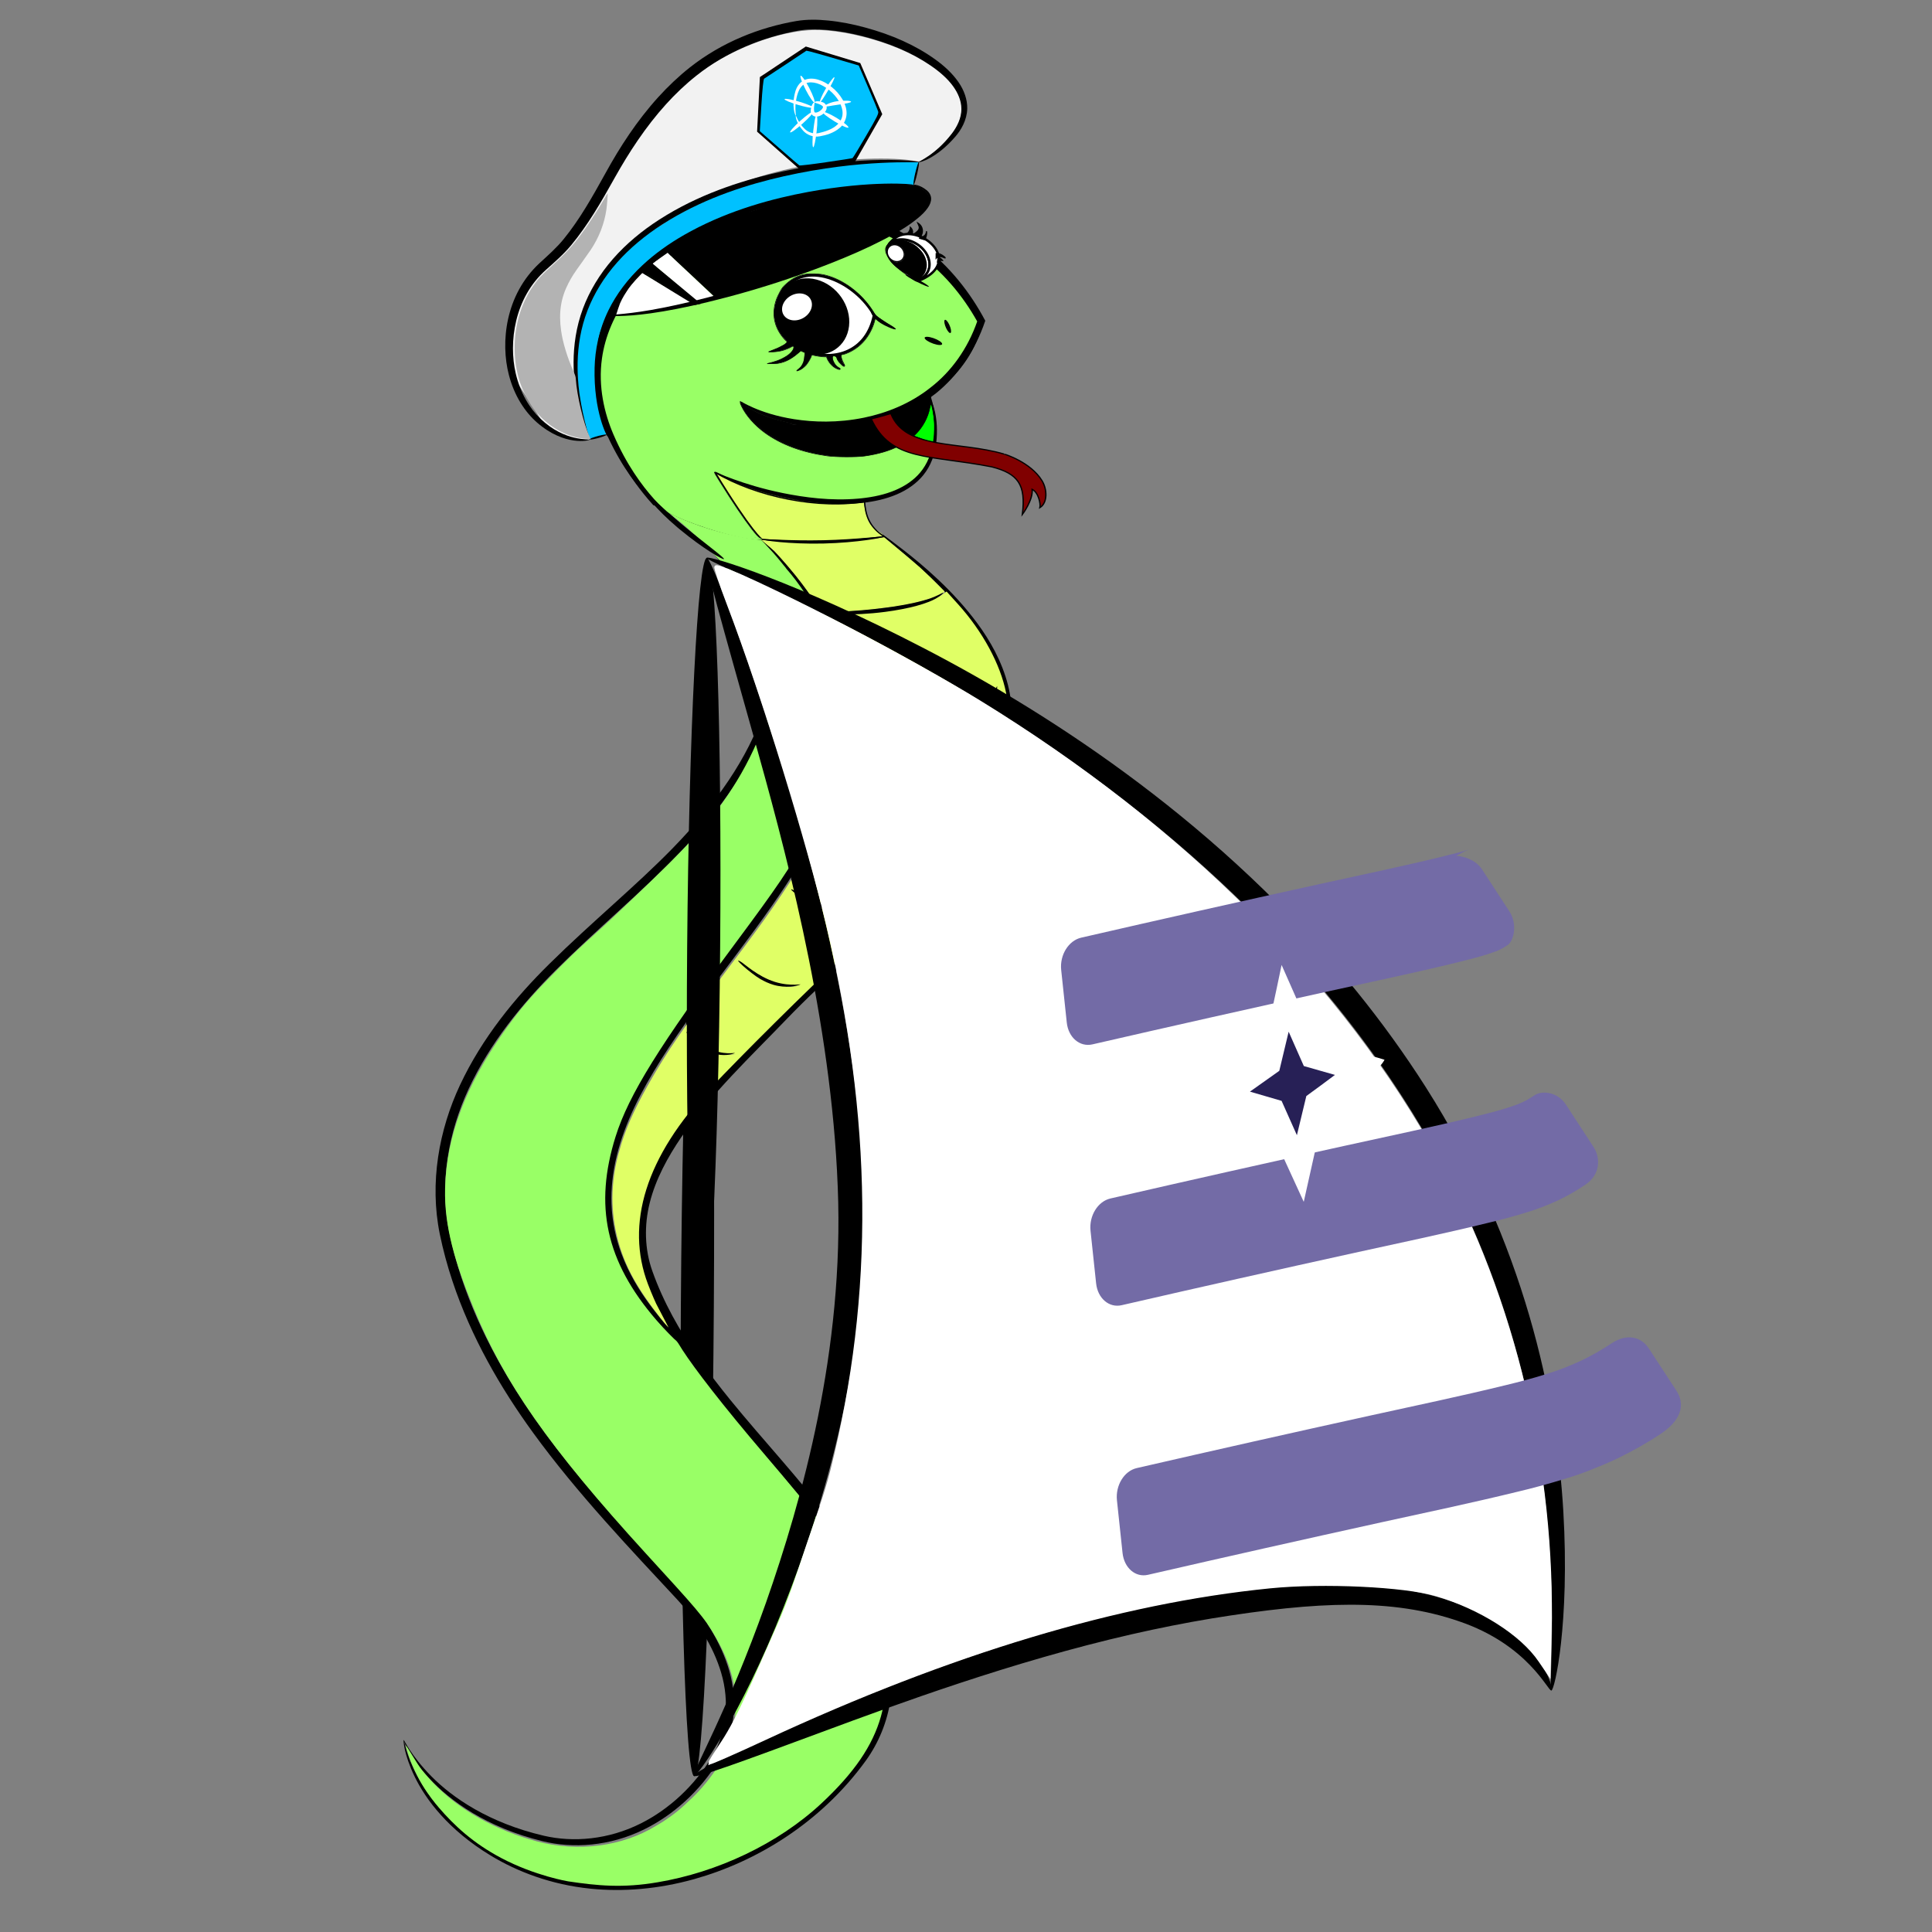 <?xml version="1.0" encoding="UTF-8" standalone="no"?>
<svg
   xmlns:dc="http://purl.org/dc/elements/1.1/"
   xmlns:cc="http://creativecommons.org/ns#"
   xmlns:rdf="http://www.w3.org/1999/02/22-rdf-syntax-ns#"
   xmlns:svg="http://www.w3.org/2000/svg"
   xmlns="http://www.w3.org/2000/svg"
   xmlns:sodipodi="http://sodipodi.sourceforge.net/DTD/sodipodi-0.dtd"
   xmlns:inkscape="http://www.inkscape.org/namespaces/inkscape"
   inkscape:version="1.0 (4035a4fb49, 2020-05-01)"
   sodipodi:docname="PyCap_logo2.svg"
   id="svg242"
   viewBox="0 0 52.917 52.917"
   version="1.1"
   height="200"
   width="200">
  <rect x="0" y="0" width="52.917" height="52.917" fill="#808080" stroke="none"/>
  <defs
     id="defs246" />
  <sodipodi:namedview
     inkscape:current-layer="svg242"
     inkscape:window-maximized="1"
     inkscape:window-y="-8"
     inkscape:window-x="-8"
     inkscape:cy="106.54526"
     inkscape:cx="77.657383"
     inkscape:zoom="3.2777346"
     inkscape:guide-bbox="true"
     showguides="true"
     showgrid="false"
     id="namedview244"
     inkscape:window-height="1057"
     inkscape:window-width="1920"
     inkscape:pageshadow="2"
     inkscape:pageopacity="0"
     guidetolerance="10"
     gridtolerance="10"
     objecttolerance="10"
     borderopacity="1"
     bordercolor="#666666"
     pagecolor="#ffffff">
    <sodipodi:guide
       inkscape:color="rgb(0,0,255)"
       inkscape:locked="false"
       inkscape:label=""
       id="guide1196"
       orientation="-1,0"
       position="26.458,60.343" />
  </sodipodi:namedview>
  <g
     transform="matrix(9.548,0,0,9.548,-2.278,-4.202)"
     id="g1194">
    <g
       id="g222">
      <g
         transform="matrix(0.016,0,0,0.016,-0.886,2.069)"
         id="g220">
        <g
           transform="matrix(1.725,0,0,1.794,-559.41,22.748)"
           id="g2" />
        <rect
           x="207.45"
           y="-53.734"
           width="21.568"
           height="17.636"
           rx="10.793"
           ry="10.793"
           fill="#ffffff"
           stroke-opacity="0"
           id="rect4" />
        <g
           id="g218">
          <path
             d="m 195.87,48.383 c 1.633,0.002 2.708,37.693 2.4,84.132 -0.308,46.439 -1.883,84.128 -3.515,84.126 -1.633,-0.002 -2.708,-37.693 -2.4,-84.132 0.308,-46.439 1.883,-84.127 3.515,-84.126 z"
             id="path6" />
          <g
             transform="translate(7.93,-11.86)"
             id="g40">
            <g
               id="g16">
              <path
                 d="m 178.59,-0.851 c 0.048,-0.065 1.887,1.116 5.108,3.647 2.896,2.275 8.176,6.671 12.364,12.607 2.011,2.849 3.99,6.429 4.944,10.539 0.839,3.635 0.79,7.768 -0.528,11.798 -2.928,8.917 -8.582,17.215 -16.462,25.389 -6.634,6.891 -14.511,13.401 -22.058,20.913 l -10e-6,9e-6 c -6.009,5.988 -11.758,13.03 -15.57,21.218 -3.633,7.801 -5.303,16.933 -3.483,25.725 0.567,2.77 1.31,5.511 2.212,8.222 3.247,9.757 8.43,18.74 14.194,26.719 7.787,10.771 17.433,20.932 25.561,29.77 3.787,4.105 6.735,8.78 8.224,13.87 1.625,5.565 0.928,11.476 -1.837,16.053 -3.405,5.605 -8.227,9.875 -13.424,12.433 -6.181,3.041 -12.761,3.447 -18.198,2.11 -10.056,-2.461 -16.633,-7.28 -20.328,-11.274 -3.663,-3.959 -4.662,-6.839 -4.579,-6.881 0.084,-0.042 1.24,2.74 4.962,6.515 3.769,3.822 10.28,8.352 20.178,10.663 5.23,1.214 11.539,0.735 17.419,-2.229 4.962,-2.5 9.555,-6.652 12.784,-12.052 2.535,-4.215 3.124,-9.741 1.589,-14.916 -1.423,-4.809 -4.28,-9.257 -7.95,-13.221 -8.167,-8.795 -17.87,-18.953 -25.781,-29.842 -5.862,-8.063 -11.132,-17.194 -14.452,-27.174 -0.922,-2.772 -1.684,-5.579 -2.269,-8.419 -1.882,-9.238 -0.141,-18.741 3.643,-26.791 3.961,-8.426 9.843,-15.602 15.97,-21.644 1e-5,-2e-6 1e-5,-5e-6 1e-5,-8e-6 7.655,-7.556 15.546,-14.004 22.15,-20.778 7.826,-8.041 13.44,-16.086 16.371,-24.757 1.288,-3.794 1.384,-7.722 0.631,-11.189 -0.85,-3.937 -2.725,-7.443 -4.64,-10.266 -8.431,-12.428 -16.84,-16.628 -16.744,-16.758 z"
                 id="path8" />
              <path
                 d="m 219.16,4.954 c 0.048,-0.064 1.962,1.198 5.352,3.851 3.012,2.357 8.662,6.987 13.149,13.113 2.161,2.95 4.32,6.665 5.412,10.952 0.958,3.78 0.998,8.104 -0.306,12.341 -2.862,9.253 -8.734,17.756 -16.906,26.119 -6.875,7.049 -15.036,13.694 -22.624,21.599 l -1e-5,9e-6 c -6.12,6.379 -13.446,13.263 -18.726,21.001 -2.45,3.595 -4.603,7.534 -5.667,11.789 -0.999,3.975 -0.93,8.298 0.469,12.22 1.954,5.523 4.872,10.699 8.343,15.678 1.783,2.558 3.69,5.032 5.636,7.425 5.904,7.248 12.257,13.969 17.679,21.197 4.844,6.446 8.621,13.463 10.389,20.973 0.899,3.82 1.199,7.738 0.659,11.54 -0.578,4.037 -2.157,7.83 -4.456,11.004 -8.102,11.176 -19.678,18.097 -30.69,21.189 -6.485,1.823 -12.824,2.318 -18.635,1.731 -7.067,-0.716 -13.157,-3.053 -17.929,-5.954 -7.517,-4.552 -11.605,-9.999 -13.597,-14.112 -1.967,-4.061 -2.058,-6.588 -1.978,-6.602 0.081,-0.014 0.329,2.471 2.394,6.392 2.1,3.988 6.207,9.169 13.64,13.554 4.71,2.767 10.686,4.967 17.579,5.591 5.673,0.514 11.849,-0.031 18.167,-1.859 10.731,-3.109 21.988,-9.943 29.796,-20.833 2.14,-2.982 3.606,-6.549 4.129,-10.323 0.5,-3.567 0.194,-7.283 -0.672,-10.942 -1.708,-7.22 -5.407,-14.014 -10.152,-20.33 -5.357,-7.119 -11.701,-13.809 -17.664,-21.123 -1.972,-2.414 -3.905,-4.92 -5.719,-7.526 -3.53,-5.07 -6.515,-10.386 -8.543,-16.094 -1.51,-4.284 -1.587,-8.938 -0.5,-13.214 1.157,-4.529 3.399,-8.642 5.935,-12.321 5.457,-7.927 12.852,-14.845 18.967,-21.155 l 1e-5,-9e-6 c 7.718,-7.97 15.903,-14.562 22.749,-21.496 8.116,-8.234 13.943,-16.475 16.802,-25.47 1.278,-4 1.289,-8.123 0.419,-11.738 -0.986,-4.119 -3.041,-7.765 -5.108,-10.693 -4.281,-6.062 -9.836,-10.834 -12.731,-13.264 -3.285,-2.757 -5.109,-4.145 -5.062,-4.209 z"
                 id="path10" />
              <path
                 d="m 197.31,5.578 c 0.12,-0.129 4.439,2.985 9.703,10.263 1.949,2.695 4.048,6.156 5.552,10.236 2.049,5.573 2.852,12.48 1.284,19.784 -1.373,6.368 -4.193,12.492 -7.952,18.721 -3.331,5.53 -7.105,10.717 -11.223,16.216 -0.096,0.129 -1.171,1.56 -1.267,1.689 -4.597,6.123 -8.728,11.525 -12.477,17.45 -3.706,5.869 -6.544,11.442 -7.985,17.299 -0.737,2.984 -1.058,5.905 -0.956,8.697 0.116,3.208 0.792,6.204 1.773,8.854 1.341,3.625 3.287,6.731 5.078,9.148 4.933,6.654 8.952,9.585 8.842,9.715 -0.11,0.13 -4.328,-2.533 -9.577,-9.152 -1.909,-2.407 -3.986,-5.54 -5.465,-9.282 -1.08,-2.737 -1.844,-5.854 -2.02,-9.222 -0.151,-2.929 0.14,-5.992 0.873,-9.108 1.438,-6.095 4.297,-11.875 8.03,-17.834 3.761,-6.017 7.918,-11.498 12.501,-17.604 -0.41,0.547 1.675,-2.234 1.265,-1.688 4.113,-5.494 7.86,-10.613 11.168,-16.051 3.721,-6.127 6.52,-12.045 7.899,-18.178 1.578,-6.989 0.916,-13.638 -0.955,-19.039 -1.371,-3.97 -3.34,-7.403 -5.168,-10.106 -4.946,-7.308 -9.042,-10.681 -8.922,-10.81 z"
                 id="path12" />
              <path
                 d="m 178.59,-0.851 c 0.11,-0.124 2.239,1.632 4.776,3.877 2.537,2.245 4.599,4.056 4.496,4.186 -0.103,0.13 -2.349,-1.486 -4.894,-3.737 -2.544,-2.251 -4.489,-4.203 -4.379,-4.326 z"
                 id="path14" />
            </g>
            <g
               stroke-opacity="0"
               id="g24">
              <path
                 transform="scale(0.265)"
                 d="m 619.76,933.45 c 0,0 -22.356,-3.66 -45.362,-15.818 -19.038,-10.061 -31.86,-22.054 -42.238,-34.156 -2.719,-3.171 -6.896,-8.326 -11.107,-15.295 -2.657,-4.398 -4.923,-9.126 -6.796,-13.381 -2.978,-6.766 -4.41,-13.353 -4.41,-13.353 0.356,-0.334 7.729,12.7 10.81,16.556 10.765,13.469 23.801,24.239 39.209,32.818 11.694,6.511 24.91,11.87 38.633,15.554 27.812,7.466 57.892,3.442 80.565,-10.456 1.604,-0.983 3.399,-1.929 4.975,-2.981 7.384,-4.929 11.448,-8.077 20.43,-16.817 8.716,-8.481 14.531,-17.41 14.531,-17.41 9.588,-16.06 13.23,-23.78 13.961,-41.913 0.41,-10.177 -1.195,-17.868 -3.146,-24.737 -2.112,-7.437 -4.787,-13.972 -10.044,-23.342 -7.805,-13.912 -14.183,-20.589 -47.413,-56.984 -66.2,-72.506 -96.153,-116.16 -116.71,-166.33 -12.567,-30.669 -19.868,-55.197 -19.218,-80.799 0.912,-35.946 14.523,-70.121 39.019,-104.91 8.205,-11.654 15.947,-21.68 29.595,-35.614 5.941,-6.066 12.639,-12.993 21.175,-21.015 6.818,-6.407 14.967,-13.467 23.679,-21.686 43.07,-40.632 59.226,-56.933 73.92,-77.269 18.887,-26.139 32.1,-57.311 34.476,-77.907 2.437,-21.127 -5.153,-45.401 -20.334,-67.747 -7.058,-10.389 -29.983,-34.286 -40.354,-43.002 -4.025,-3.382 -14.587,-11.657 -14.343,-11.889 0.244,-0.232 11.449,4.758 14.115,5.952 7.026,3.147 31.486,10.238 41.022,10.147 2.371,-0.023 5.305,0.025 7.58,1.881 1.489,1.216 11.381,11.455 16.634,17.914 1.014,1.247 2.062,2.47 2.968,3.667 0.364,0.481 0.814,0.903 1.143,1.368 0.225,0.318 0.7,0.986 0.7,0.986 17.157,19.284 34.558,53.204 37.383,77.74 1.248,10.836 2.405,32.438 -1.072,45.555 -4.05,15.278 -11.119,37.172 -21.695,56.818 -11.992,22.276 -21.924,36.396 -48.944,72.779 -51.058,68.751 -72.44,102.84 -81.329,131.25 -14.533,46.446 -6.897,84.167 27.703,124.21 5.977,6.918 11.386,12.068 11.845,12.554 0.323,0.341 1.265,0.915 2.121,1.983 1.033,1.288 2.086,3.24 3.659,5.669 8.157,12.595 27.022,37.193 55.482,70.545 15.112,17.71 30.995,36.929 36.275,43.7 38.696,49.624 52.734,97.245 42.432,133.65 -5.599,19.788 -18.119,38.09 -40.053,58.585 -29.679,27.732 -70.884,46.815 -110.97,53.536 -23.662,4.06 -40.793,2.334 -60.499,-0.605 z"
                 fill="#99ff66"
                 id="path18" />
              <path
                 d="m 208.53,18.081 c -0.596,-0.949 -2.081,-3.057 -3.562,-4.887 -1.885,-2.329 -3.763,-4.338 -3.784,-4.348 l -3.847,-3.28 7.62,0.178 c 4.688,0.11 13.251,-1.65 14.202,-0.791 l 6.072,5.077 2.037,1.738 1.947,1.83 2.486,2.48 c 0.022,0.379 -2.58,1.502 -6.139,2.23 -2.876,0.588 -2.721,0.503 -4.582,0.722 -1.618,0.191 -3.467,0.486 -5.889,0.598 l -5.423,0.265 z"
                 fill="#e0ff66"
                 id="path20" />
              <path
                 transform="scale(0.265)"
                 d="m 682.17,552.3 c -7.062,-8.96 -14.303,-18.97 -19.883,-29.699 -9.998,-19.224 -13.77,-40.143 -12.334,-59.227 0.82,-10.898 2.756,-19.296 5.847,-29.292 4.271,-13.813 11.452,-28.31 20.846,-44.513 3.071,-5.297 9.29,-15.831 17.951,-28.287 12.695,-18.258 29.981,-41.058 44.893,-60.929 37.819,-50.399 55.646,-82.806 66.615,-118.71 1.334,-4.365 1.922,-7.695 2.624,-11.438 1,-5.326 1.847,-11.492 2.11,-22.696 0.354,-15.057 -1.041,-24.899 -3.346,-34.482 -1.693,-7.041 -3.511,-13.98 -7.345,-22.551 -2.938,-6.568 -7.708,-15.096 -7.703,-15.292 0.005,-0.196 11.735,-0.717 20.495,-1 27.055,-0.873 48.357,-6.459 57.938,-10.107 l 4.842,-3.309 7.711,8.525 c 16.759,18.528 28.797,40.92 32.535,59.99 4.239,21.627 -1.593,46.168 -17.277,73.87 -13.807,24.386 -26.819,41.416 -58.703,72.36 -6.695,6.498 -14.169,13.404 -22.692,21.364 -41.135,38.415 -80.276,77.883 -100.73,99.347 -44.707,46.917 -58.17,92.734 -42.892,133.09 2.797,7.388 5.624,13.419 5.624,13.419 l 8.274,15.855 c 0.228,0.436 -2.547,-2.668 -5.402,-6.29 z m 50.924,-178.29 -7.324,-0.424 c -7.099,-0.411 -12.688,-3.662 -19.895,-9.674 -3.016,-2.515 -5.21,-4.375 -5.21,-4.375 0,0 8.222,8.655 14.157,11.988 5.314,2.984 18.273,2.486 18.273,2.486 z m 44.505,-46.655 c 3.078,-0.9 0.408,0.847 -4.558,0.599 -8.832,-0.441 -19.054,-4.007 -28.557,-10.497 -9.284,-6.34 -9.518,-9.184 -6.759,-5.682 9.24,11.726 28.376,18.943 39.874,15.58 z m 49.553,-47.337 c 0,0 1.863,0.145 -7.402,-0.73 -5.919,-0.559 -12.408,-0.784 -18.696,-2.629 -8.036,-2.358 -15.86,-6.693 -23.004,-10.544 -4.477,-2.413 -5.733,-4.443 -5.389,-3.247 0.77,2.685 22.166,13.777 30.081,15.637 7.707,1.812 24.41,1.512 24.41,1.512 z m 41.655,-62.429 c 11.237,-1.509 19.176,-3.903 19.176,-3.903 0,0 -3.263,0.38 -6.589,1.127 -3.326,0.747 -16.213,2.292 -30.624,1.621 -17.374,-0.809 -20.97,-1.529 -31.914,-4.475 -20.734,-5.581 -19.123,-7.56 -18.078,-5.768 1.206,2.067 17.93,7.165 31.205,9.921 12.763,2.65 24.905,3.077 36.823,1.476 z m 12.595,-75.822 c 7.615,-1.512 13.14,-4.02 17.944,-6.089 4.471,-1.926 7.143,-4.341 9.122,-6.729 4.071,-4.913 5.307,-4.241 0,0 -10.797,8.627 -34.283,13.997 -68.225,14.13 -14.235,0.056 -24.918,-0.674 -24.918,-0.674 5.206,2.256 47.325,3.085 66.077,-0.638 z"
                 fill="#e0ff66"
                 id="path22" />
            </g>
            <g
               id="g38">
              <path
                 d="m 210.07,19.946 c 0.004,-0.201 4.938,-0.133 10.91,-0.915 1.023,-0.134 1.998,-0.283 2.931,-0.444 1.979,-0.342 3.431,-0.675 4.789,-1.097 v -1e-6 c 1.791,-0.572 2.681,-1.231 2.75,-1.162 0.069,0.069 -0.827,0.97 -2.584,1.637 -1.33,0.516 -2.862,0.936 -4.829,1.312 -0.94,0.18 -1.928,0.341 -2.962,0.476 -6.043,0.791 -11.008,0.393 -11.004,0.191 z"
                 id="path26" />
              <path
                 d="m 215.63,37.602 c 0.028,-0.199 6.063,0.709 13.382,-0.139 1.428,-0.165 2.777,-0.381 4.051,-0.634 2.435,-0.486 4.135,-0.988 5.672,-1.711 0.733,-0.347 1.221,-0.644 1.631,-1 0.611,-0.545 0.695,-1.026 0.752,-1.021 0.037,0.003 0.139,0.542 -0.531,1.248 -0.391,0.422 -0.905,0.802 -1.634,1.2 -1.519,0.831 -3.311,1.44 -5.748,1.965 -1.289,0.279 -2.66,0.511 -4.109,0.679 -7.432,0.862 -13.495,-0.387 -13.466,-0.586 z"
                 id="path28" />
              <path
                 d="m 211.87,54.555 c 0.61,0.017 6.037,2.202 12.445,2.663 0.263,0.019 0.524,0.035 0.782,0.047 6.011,0.294 10.338,-1.044 9.846,-0.727 -0.435,0.281 -4.564,1.651 -9.877,1.448 v 0 c -0.946,-0.037 -1.912,-0.123 -2.896,-0.258 -6.502,-0.891 -10.909,-3.19 -10.299,-3.173 z"
                 id="path30" />
              <path
                 d="m 204.43,69.55 c 0.759,0.338 4.755,2.833 8.843,3.747 0.145,0.033 0.29,0.063 0.435,0.092 4.403,0.87 7.35,0.198 6.332,0.487 -0.674,0.191 -3.671,0.7 -6.898,0.02 -1.075,-0.229 -2.145,-0.563 -3.208,-0.994 -4.29,-1.738 -6.468,-3.781 -5.504,-3.352 z"
                 id="path32" />
              <path
                 d="m 195.19,82.49 c 0.646,0.38 3.03,2.638 6.014,3.579 0.031,0.01 0.063,0.02 0.094,0.03 2.995,0.922 5.152,0.235 4.442,0.514 -0.518,0.203 -2.474,0.666 -4.707,0.01 -0.825,-0.247 -1.627,-0.607 -2.404,-1.066 -1.764,-1.042 -5.204,-4.108 -3.439,-3.066 z"
                 id="path34" />
              <path
                 d="m 185.59,95.124 c 0.525,0.341 2.378,2.393 4.803,3.276 0,10e-7 0.013,0.005 0.013,0.005 2.38,0.884 4.176,0.237 3.601,0.494 -0.413,0.184 -1.989,0.603 -3.777,0.005 -0.703,-0.241 -1.376,-0.591 -2.019,-1.034 -2.249,-1.55 -3.146,-3.087 -2.621,-2.745 z"
                 id="path36" />
            </g>
          </g>
          <path
             d="m 197.02,-1.77 c 1.633,0.001 2.699,31.317 2.381,69.901 -0.318,38.584 -1.901,69.897 -3.534,69.896 -1.633,-0.001 -2.699,-31.317 -2.381,-69.901 0.318,-38.584 1.901,-69.897 3.534,-69.896 z"
             id="path42" />
          <g
             transform="translate(42.856,40.512)"
             id="g53">
            <g
               id="sail"
               transform="matrix(1.503,0.059,-0.079,1.351,7.654,-116.69)">
              <path
                 d="m 100.12,50.684 c 0.402,-0.139 3.941,8.504 8.928,22.803 4.752,13.624 11.623,34.968 13.908,57.34 0.077,0.75 0.148,1.499 0.214,2.247 1.928,22.104 -2.473,42.422 -6.613,56.232 -4.324,14.512 -9.116,22.944 -9.482,22.722 -0.365,-0.221 3.519,-8.57 7.376,-23.311 v -1e-5 c 3.577,-13.785 7.568,-33.886 5.65,-55.372 -0.065,-0.734 -0.134,-1.469 -0.208,-2.207 -2.202,-21.817 -8.725,-43.34 -12.921,-56.969 -4.441,-14.426 -7.253,-23.346 -6.851,-23.485 z"
                 id="path44" />
              <path
                 d="m 100.12,50.684 c 0.151,-0.398 10.762,2.688 26.581,10.895 15.83,8.213 36.677,21.888 53.776,43.103 3.241,4.021 6.202,8.134 8.89,12.323 v 1e-5 c 12.893,20.136 17.775,40.592 19.342,55.47 1.559,14.804 0.211,23.806 -0.173,23.785 -0.384,-0.021 0.242,-9.019 -1.827,-23.537 -2.079,-14.595 -7.227,-34.503 -19.902,-54.069 -2.643,-4.088 -5.546,-8.108 -8.718,-12.047 -16.614,-20.631 -37.039,-34.49 -52.426,-43.1 -15.387,-8.61 -25.693,-12.425 -25.542,-12.823 z"
                 id="path46" />
              <path
                 d="m 107.07,212.03 c -0.198,-0.377 5.089,-3.679 13.998,-8.448 8.592,-4.6 21.79,-11.151 36.242,-15.518 3.262,-0.985 6.476,-1.83 9.654,-2.535 12.645,-2.862 22.319,-3.212 30.781,0.058 v 1e-5 c 9.186,3.593 11.149,10.49 10.785,10.675 -0.364,0.185 -3.055,-5.939 -11.5,-8.687 -8.132,-2.695 -16.859,-1.922 -29.396,0.912 -3.1,0.715 -6.238,1.553 -9.435,2.518 -14.003,4.226 -27.485,10.492 -36.152,14.531 -9.118,4.249 -14.778,6.87 -14.976,6.494 z"
                 id="path48" />
            </g>
            <path
               d="m 154.73,173.7 c 0.003,-0.14 0.989,-1.72 2.19,-3.511 3.113,-4.645 6.206,-12.338 10.068,-20.96 2.107,-4.703 3.631,-9.57 5.303,-14.531 1.514,-4.491 3.22,-9.081 4.275,-13.267 8.05,-31.936 7.531,-63.307 -0.776,-98.161 -3.331,-13.976 -11.269,-40.281 -17.781,-57.338 -1.341,-3.512 -2.336,-6.483 -2.211,-6.602 0.463,-0.444 11.41,4.663 22.974,10.663 9.279,4.814 18.894,10.243 24.258,13.537 36.625,22.494 65.041,50.929 82.128,82.184 13.76,25.169 20.91,55.276 20.172,84.94 l -0.178,7.156 -1.636,-2.403 c -3.267,-4.8 -10.631,-9.482 -18.62,-11.838 -5.676,-1.674 -20.168,-2.356 -29.758,-1.4 -27.155,2.707 -57.355,11.779 -90.551,27.203 -5.425,2.52 -9.86,4.468 -9.856,4.329 z"
               fill="#ffffff"
               stroke="#ffffff"
               stroke-width="0.575"
               id="path51" />
          </g>
          <g
             transform="translate(1.5,0.934)"
             id="g148">
            <g
               transform="translate(143.3,0.817)"
               id="g108">
              <path
                 d="m 59.806,-9.567 c -2.381,-2.912 -6.833,-10.426 -6.52,-10.418 0.118,0.003 2.369,1.415 3.694,2.033 5.74,2.676 12.675,4.283 19.337,4.15 l 3.957,-0.183 0.342,2.004 c 0.15,0.881 0.566,2.367 1.551,3.083 l 1.617,1.175 -1.3,0.2 c -2.599,0.4 -11.507,0.75 -15.995,0.629 l -4.598,-0.124 z"
                 fill="#e0ff66"
                 stroke-opacity="0"
                 id="path55" />
              <g
                 transform="matrix(1.23,0,0,1.171,-55.392,-8.337)"
                 id="g106">
                <g
                   id="snake-head"
                   transform="matrix(0.728,0,0,0.688,54.564,-91.281)">
                  <g
                     fill="none"
                     stroke="#000000"
                     id="g63">
                    <path
                       d="M 34.452,126.63 C 14.695,102.192 19.208,64.93 63.157,62.357 c 24.724,1.253 30.874,11.488 37.235,23.87 -5.544,24.591 -38.455,27.732 -48.387,17.798 5.724,15.309 37.744,17.131 37.864,-1.501 7.975,29.003 -26.772,27.904 -42.981,17.094 7.487,13.593 9.409,14.901 9.409,14.901 0.239,0.068 -10.895,-0.857 -21.845,-7.89 z"
                       stroke-width="0.265px"
                       id="path57" />
                    <path
                       d="m 56.296,134.52 c 8.827,0.875 16.876,0.504 24.457,-0.614 -3.148,-2.189 -3.779,-5.008 -3.969,-7.938"
                       stroke-width="0.265px"
                       id="path59" />
                    <path
                       d="m 78.761,84.613 c 0,0 0.56,1.116 0,0 -3.617,-7.205 -13.2,-12.478 -18.122,-5.879 -7.881,13.328 15.106,22.503 18.122,5.879 z"
                       stroke-width="0.63px"
                       id="path61" />
                  </g>
                  <g
                     stroke="#000000"
                     id="g79">
                    <g
                       stroke-width="0.265px"
                       id="g75">
                      <path
                         d="m 57.719,92.725 c 1.257,-0.384 3.352,-1.616 3.67,-2.274 l 1.123,0.842 c -1.399,0.863 -3.188,1.52 -4.793,1.433 z"
                         id="path65" />
                      <path
                         d="m 57.304,95.411 c 2.001,0.081 5.343,-2.402 5.481,-3.672 l 2.47,0.387 c -0.657,1.481 -6.079,3.595 -7.951,3.285 z"
                         id="path67" />
                      <path
                         d="m 63.155,96.88 c 1.559,-0.485 1.88,-3.119 1.784,-3.952 l 1.181,0.251 c -0.042,0.748 -1.232,3.373 -2.965,3.702 z"
                         id="path69" />
                      <path
                         d="m 71.877,96.607 c -1.182,-0.61 -1.523,-1.956 -1.246,-2.918 l -1.286,0.13 c 0.041,0.352 0.7,2.273 2.533,2.788 z"
                         id="path71" />
                      <path
                         d="m 72.751,95.915 c -0.488,-0.743 -0.878,-1.641 -0.601,-2.604 l -1.105,0.279 c 0.041,0.352 0.336,1.148 1.706,2.325 z"
                         id="path73" />
                    </g>
                    <ellipse
                       transform="matrix(0.103,-0.995,0.96,0.281,0,0)"
                       cx="-63.892"
                       cy="75.957"
                       rx="8.092"
                       ry="7.497"
                       stroke-width="0.33"
                       id="ellipse77" />
                  </g>
                  <ellipse
                     transform="matrix(0.864,0.504,-0.564,0.826,0,0)"
                     cx="99.159"
                     cy="39.717"
                     rx="2.956"
                     ry="3.43"
                     fill="#ffffff"
                     stroke="#000000"
                     stroke-width="0.411"
                     id="ellipse81" />
                  <g
                     stroke="#000000"
                     id="g89">
                    <path
                       d="m 89.678,112.54 c -0.914,-0.216 -1.66,-0.446 -2.532,-0.778 l -0.613,-0.234 0.385,-0.404 c 1.231,-1.293 2.188,-3.028 2.686,-4.869 0.264,-0.966 0.237,-1.876 0.433,-2.772 0.045,0.045 0.522,2.637 0.628,3.368 0.236,1.632 0.322,3.885 0.203,5.316 -0.057,0.682 0.015,0.659 -1.19,0.374 z"
                       stroke-width="0.066"
                       id="path83" />
                    <path
                       d="m 70.462,115.9 c -5.049,-0.593 -9.575,-2.371 -13.155,-5.072 -1.06,-0.8 -2.813,-2.483 -3.531,-3.506 -0.584,-0.831 -1.769,-3.131 -1.771,-3.301 -5.29e-4,-0.045 0.841,0.789 1.064,0.963 2.199,1.714 5.885,2.978 9.547,4.012 5.162,0.142 9.988,0.309 14.219,-0.509 0.566,-0.129 1.252,-0.423 1.383,-0.452 0.214,-0.046 0.163,0.183 0.529,0.8 1.039,1.751 2.488,3.151 4.345,4.197 l 0.551,0.31 -0.591,0.635 c -3.816,2.095 -8.465,2.604 -12.589,1.922 z"
                       stroke-width="0.094"
                       id="path85" />
                    <path
                       d="m 85.423,110.81 c -1.053,-0.562 -1.847,-1.154 -2.728,-2.032 -0.722,-0.719 -1.586,-1.788 -1.498,-1.854 0.023,-0.017 0.428,-0.173 0.9,-0.345 2.151,-0.786 4.922,-2.151 6.814,-3.354 0.498,-0.317 0.955,-0.606 1.016,-0.642 0.142,-0.085 0.109,0.899 6.78e-4,2.087 -0.171,2.75 -0.79,4.106 -3.279,6.844 -0.039,0.013 -0.807,-0.479 -1.226,-0.703 z"
                       stroke-width="0.098"
                       id="path87" />
                  </g>
                  <path
                     d="m 89.951,112.78 c -0.7,-0.166 -2.596,-0.993 -2.972,-1.135 l -0.33,-0.125 0.451,-0.499 c 1.384,-1.532 2.416,-3.686 2.767,-5.775 0.093,-0.552 0.21,-0.928 0.261,-0.835 0.375,0.68 1.254,7.195 0.576,8.426 -0.374,0.678 -0.099,0.1 -0.754,-0.055 z"
                     fill="#00ff00"
                     stroke="#000000"
                     stroke-width="0.132"
                     id="path91" />
                  <path
                     d="m 54.133,134.05 c -6.229,-1.072 -12.798,-3.501 -18.187,-6.723 l -1.403,-0.839 -1.041,-1.387 c -2.143,-2.854 -3.656,-5.314 -5.228,-8.496 -2.539,-5.141 -4.047,-10.211 -4.644,-15.622 -0.163,-1.479 -0.166,-6.488 -0.004,-7.811 0.801,-6.531 2.928,-11.757 6.723,-16.511 1.027,-1.287 3.328,-3.593 4.595,-4.606 6.606,-5.279 15.042,-8.332 25.793,-9.334 1.973,-0.184 3.101,-0.184 5.245,0.002 6.548,0.566 11.891,1.673 16.363,3.666 0.589,0.262 1.172,0.669 1.172,0.669 0,0 -0.217,0.139 -0.442,0.271 -0.535,0.313 -1.499,1.256 -1.839,1.887 -0.236,0.438 -0.263,0.566 -0.219,1.053 0.061,0.671 0.538,1.725 1.128,2.49 0.584,0.757 1.914,2.009 2.996,2.82 1.695,1.277 1.851,1.6 2.361,1.497 1.24,-0.83 3.387,-1.928 3.946,-3.302 0.098,-0.291 0.166,-0.815 0.166,-0.815 0.085,0.053 1.517,1.58 2.478,2.844 1.773,2.333 3.13,4.775 5.187,8.67 l 0.914,1.731 -0.11,0.537 c -0.319,1.554 -1.306,4.19 -2.278,6.088 -1.303,2.544 -2.649,4.636 -4.767,6.764 -5.354,5.522 -12.148,8.113 -19.953,9.213 -1.816,0.248 -6.022,0.345 -7.827,0.181 -5.258,-0.477 -9.803,-2.125 -12.503,-4.534 -0.904,-0.807 -1.057,-0.697 -0.582,0.418 0.871,2.047 2.618,4.26 4.669,5.915 3.256,2.627 7.461,4.364 12.452,5.145 1.737,0.272 5.856,0.294 7.485,0.04 2.646,-0.412 5.074,-1.192 6.73,-2.16 l 0.52,-0.304 0.561,0.22 c 1.155,0.454 3.876,1.173 5.262,1.39 0.496,0.078 0.501,0.152 0.082,1.237 -1.585,4.103 -4.523,6.853 -9.156,8.569 -1.015,0.376 -2.809,0.861 -3.671,0.992 -0.309,0.047 -0.959,0.147 -1.446,0.223 -2.43,0.379 -5.993,0.418 -8.974,0.099 -6.666,-0.714 -13.479,-2.947 -18.637,-6.107 -0.96,-0.589 -1.298,-0.712 -1.298,-0.476 0,0.107 1.47,2.744 3.019,5.416 2.228,3.843 4.237,6.97 5.497,8.555 0.308,0.388 1.07,0.896 1.031,0.892 -0.039,-0.004 -1.311,-0.321 -2.164,-0.467 z m 9.575,-37.172 c 0.412,-0.176 0.929,-0.605 1.382,-1.148 0.39,-0.466 1.101,-1.874 1.101,-2.146 0,-0.124 0.047,-0.136 0.257,-0.065 0.399,0.135 1.983,0.422 2.422,0.384 0.445,-0.039 0.27,-0.022 0.473,0.461 0.358,0.851 1.027,1.721 1.815,2.125 0.531,0.272 0.713,0.294 0.785,0.105 0.031,-0.082 -0.305,-0.302 -0.519,-0.444 -0.621,-0.411 -1.271,-1.886 -0.979,-2.362 0.103,-0.168 0.727,-0.116 0.823,0.427 0.052,0.297 0.381,0.859 0.735,1.229 0.519,0.543 0.667,0.651 0.764,0.556 0.097,-0.095 0.07,-0.217 -0.138,-0.643 -0.286,-0.584 -0.593,-1.459 -0.523,-1.815 0.037,-0.188 0.326,-0.097 0.866,-0.317 2.68,-1.09 4.675,-3.434 5.671,-6.66 l 0.309,-1.203 0.97,0.715 c 0.799,0.589 2.916,1.585 2.916,1.585 0,0 -2.597,-1.991 -3.263,-2.502 -0.605,-0.468 -0.646,-0.638 -1.074,-1.396 -2.192,-3.875 -5.89,-7.089 -9.676,-8.085 -1.07,-0.281 -2.958,-0.358 -3.897,-0.158 -1.495,0.318 -2.555,0.907 -3.73,2.073 -0.744,0.739 -0.907,0.963 -1.326,1.824 -0.263,0.54 -0.567,1.25 -0.676,1.577 -1.087,3.261 -0.519,6.437 1.612,9.018 0.314,0.38 0.445,0.447 0.445,0.447 0.172,0.523 -1.43,1.247 -1.851,1.501 0,0 -1.162,0.519 -1.744,0.779 -0.44,0.117 1.592,0.132 2.887,-0.317 0.307,-0.107 0.872,-0.335 1.242,-0.532 0.382,-0.202 0.717,-0.498 0.797,-0.312 0.184,0.428 -0.218,1.274 -1.303,2.103 -1.4,0.982 -2.345,1.278 -3.978,1.728 0,0 0.82,-0.003 1.389,-0.003 1.844,-2.65e-4 3.428,-1.032 4.73,-2.273 l 0.607,-0.578 0.463,0.224 c 0.537,0.259 0.357,0.112 0.249,1.446 -0.078,0.964 -0.531,1.843 -1.054,2.295 -0.577,0.499 -0.668,0.648 0.02,0.355 z"
                     fill="#99ff66"
                     stroke="#000000"
                     stroke-width="0.132"
                     id="path93" />
                  <path
                     d="m 78.079,83.867 c -0.114,-0.773 0.411,0.298 1.52,1.245 0.439,0.374 0.917,0.715 1.393,1.037 0.933,0.62 1.653,1.065 1.985,1.413 0.366,0.383 -0.345,0.316 -1.967,-0.569 -0.131,-0.071 -0.262,-0.146 -0.392,-0.223 -1.592,-0.933 -2.427,-2.141 -2.539,-2.901 z"
                     id="path95" />
                  <path
                     d="m 34.592,126.44 c 0.077,-0.114 1.205,0.539 3.09,1.437 2.193,1.045 4.242,1.867 7.576,3.104 0.03,0.011 0.424,0.157 0.454,0.168 2.288,0.845 4.182,1.478 5.972,2.025 2.784,0.847 4.626,1.171 4.612,1.337 -0.014,0.166 -1.975,0.128 -4.824,-0.555 -1.803,-0.43 -3.83,-1.038 -6.104,-1.869 -0.152,-0.055 -0.304,-0.111 -0.457,-0.168 -3.197,-1.181 -5.573,-2.253 -7.56,-3.419 -1.835,-1.077 -2.836,-1.946 -2.758,-2.061 z"
                     fill="#99ff66"
                     id="path97" />
                  <path
                     d="m 56.296,134.52 c 0.024,-0.2 5.496,0.367 12.239,0.192 6.744,-0.175 12.185,-1.005 12.218,-0.806 0.032,0.194 -5.371,1.359 -12.199,1.536 -6.827,0.177 -12.282,-0.719 -12.258,-0.922 z"
                     id="path99" />
                </g>
                <path
                   d="m 119.23,-29.583 c 10e-4,-0.236 0.576,-0.22 1.282,0.035 0.706,0.255 1.278,0.653 1.276,0.889 -0.001,0.236 -0.576,0.22 -1.282,-0.035 -0.706,-0.255 -1.278,-0.653 -1.276,-0.889 z"
                   id="path102" />
                <path
                   d="m 122.28,-32.344 c 0.21,0.074 0.522,0.584 0.696,1.139 0.174,0.554 0.145,0.944 -0.065,0.869 -0.21,-0.074 -0.522,-0.584 -0.696,-1.139 -0.174,-0.554 -0.145,-0.944 0.065,-0.869 z"
                   id="path104" />
              </g>
            </g>
            <g
               id="g116">
              <path
                 d="m 189.79,-9.611 c -0.137,0.151 -6.918,-3.798 -12.006,-14.799 l -1e-5,-3e-6 c -1.77,-3.831 -3.084,-8.856 -2.419,-14.255 0.524,-4.179 2.228,-8.454 5.091,-12.271 2.689,-3.584 6.261,-6.687 10.477,-9.128 7.487,-4.343 16.968,-6.601 26.485,-5.32 0.789,0.106 1.573,0.236 2.35,0.389 5.27,1.04 10.16,3.196 14.284,6.19 4.977,3.731 8.738,8.568 11.383,13.57 v 5e-6 c -1.823,5.419 -5.001,9.925 -8.884,13.045 -4.002,3.105 -8.564,4.75 -12.639,5.489 -4.962,0.903 -9.39,0.601 -12.869,-0.07 -6.819,-1.304 -9.713,-3.982 -9.651,-4.07 0.086,-0.122 3.262,2.236 9.792,3.259 3.421,0.53 7.731,0.701 12.505,-0.274 3.91,-0.801 8.256,-2.453 11.987,-5.444 3.637,-2.809 6.601,-6.904 8.312,-11.814 v -6e-6 c -2.573,-4.604 -6.199,-9.028 -10.929,-12.319 -3.932,-2.833 -8.602,-4.877 -13.626,-5.866 -0.742,-0.147 -1.492,-0.271 -2.246,-0.372 -9.101,-1.228 -18.217,0.911 -25.434,5.033 -4.056,2.321 -7.494,5.246 -10.078,8.626 -2.743,3.588 -4.414,7.6 -4.962,11.525 -0.718,5.061 0.446,9.9 2.055,13.636 0,1e-6 0,2e-6 1e-5,3e-6 4.637,10.776 11.157,15.088 11.02,15.24 z"
                 id="path110" />
              <path
                 d="m 235.64,-31.053 c 0.112,-0.029 1.598,2.944 0.98,7.925 v 1e-6 c -0.221,1.773 -0.882,3.841 -2.318,5.603 -1.184,1.443 -2.806,2.602 -4.714,3.416 -1.933,0.827 -4.045,1.3 -6.278,1.536 -0.179,0.019 -0.358,0.036 -0.538,0.052 -5.053,0.452 -9.91,-0.262 -13.805,-1.131 -7.487,-1.664 -12.028,-4.277 -11.959,-4.41 0.069,-0.133 4.659,2.203 12.107,3.716 3.868,0.782 8.662,1.444 13.583,0.999 0.175,-0.016 0.35,-0.033 0.525,-0.052 2.174,-0.232 4.206,-0.673 6.052,-1.448 1.813,-0.763 3.35,-1.822 4.465,-3.145 1.359,-1.599 2.028,-3.539 2.292,-5.219 v -1e-6 c 0.751,-4.752 -0.506,-7.813 -0.393,-7.842 z"
                 id="path112" />
              <path
                 d="m 184.3,-14.577 c 0.192,-0.151 2.784,2.552 6.49,5.642 v 5e-7 c 0.188,0.157 0.379,0.315 0.571,0.474 3.972,3.285 7.366,5.737 7.226,5.952 -0.141,0.215 -3.812,-1.921 -7.819,-5.235 -0.194,-0.161 -0.386,-0.321 -0.574,-0.48 v -5e-7 c -3.694,-3.116 -6.087,-6.201 -5.894,-6.352 z"
                 id="path114" />
            </g>
            <g
               transform="matrix(0.895,0,0,0.805,237.02,-93.696)"
               id="g144">
              <g
                 transform="translate(-14.217,6.041)"
                 id="g142">
                <path
                   d="m 7.762,44.084 c -0.438,-0.407 0.205,-0.215 1.425,0.407 1.257,0.641 2.546,1.448 3,1.887 0.442,0.428 -0.222,0.195 -1.417,-0.428 -1.234,-0.643 -2.556,-1.447 -3.007,-1.866 z"
                   id="path118" />
                <path
                   d="m 10.092,32.391 c 0.279,0.775 0.874,1.348 -0.888,2.542 l 1.348,0.606 c 0.692,-0.912 0.67,-2.38 -0.46,-3.148 z"
                   stroke="#000000"
                   stroke-width="0.248px"
                   id="path120" />
                <path
                   transform="matrix(0.296,0,0,0.329,-264.75,116.34)"
                   d="m 929.38,-216.98 a 16.562,13.074 30.116 0 0 0.035,-0.014 16.562,13.074 30.116 0 0 0.285,-0.117 16.562,13.074 30.116 0 0 0.279,-0.121 16.562,13.074 30.116 0 0 0.277,-0.129 16.562,13.074 30.116 0 0 0.27,-0.133 16.562,13.074 30.116 0 0 0.268,-0.141 16.562,13.074 30.116 0 0 0.262,-0.146 16.562,13.074 30.116 0 0 0.258,-0.15 16.562,13.074 30.116 0 0 0.252,-0.158 16.562,13.074 30.116 0 0 0.246,-0.162 16.562,13.074 30.116 0 0 0.242,-0.17 16.562,13.074 30.116 0 0 0.236,-0.174 16.562,13.074 30.116 0 0 0.23,-0.18 16.562,13.074 30.116 0 0 0.225,-0.184 16.562,13.074 30.116 0 0 0.221,-0.191 16.562,13.074 30.116 0 0 0.213,-0.195 16.562,13.074 30.116 0 0 0.209,-0.199 16.562,13.074 30.116 0 0 0.031,-0.031 16.562,13.074 30.116 0 0 0.201,-0.207 16.562,13.074 30.116 0 0 0.195,-0.211 16.562,13.074 30.116 0 0 0.188,-0.215 16.562,13.074 30.116 0 0 0.184,-0.221 16.562,13.074 30.116 0 0 0.176,-0.225 16.562,13.074 30.116 0 0 0.17,-0.23 16.562,13.074 30.116 0 0 0.162,-0.232 16.562,13.074 30.116 0 0 0.156,-0.238 16.562,13.074 30.116 0 0 0.15,-0.242 16.562,13.074 30.116 0 0 0.143,-0.246 16.562,13.074 30.116 0 0 0.137,-0.25 16.562,13.074 30.116 0 0 0.129,-0.254 16.562,13.074 30.116 0 0 0.123,-0.258 16.562,13.074 30.116 0 0 0.115,-0.26 16.562,13.074 30.116 0 0 0.107,-0.266 16.562,13.074 30.116 0 0 0.102,-0.268 16.562,13.074 30.116 0 0 0.094,-0.27 16.562,13.074 30.116 0 0 0.088,-0.273 16.562,13.074 30.116 0 0 0.08,-0.277 16.562,13.074 30.116 0 0 0.072,-0.279 16.562,13.074 30.116 0 0 0.064,-0.283 16.562,13.074 30.116 0 0 0.057,-0.283 16.562,13.074 30.116 0 0 0.051,-0.287 16.562,13.074 30.116 0 0 0.043,-0.289 16.562,13.074 30.116 0 0 0.035,-0.291 16.562,13.074 30.116 0 0 0.029,-0.293 16.562,13.074 30.116 0 0 0.019,-0.295 16.562,13.074 30.116 0 0 0.014,-0.297 16.562,13.074 30.116 0 0 0.006,-0.299 16.562,13.074 30.116 0 0 -0.002,-0.299 16.562,13.074 30.116 0 0 -0.01,-0.301 16.562,13.074 30.116 0 0 -0.016,-0.301 16.562,13.074 30.116 0 0 -0.025,-0.303 16.562,13.074 30.116 0 0 -0.031,-0.305 16.562,13.074 30.116 0 0 -0.039,-0.305 16.562,13.074 30.116 0 0 -0.047,-0.305 16.562,13.074 30.116 0 0 -0.053,-0.305 16.562,13.074 30.116 0 0 -0.062,-0.305 16.562,13.074 30.116 0 0 -0.068,-0.307 16.562,13.074 30.116 0 0 -0.076,-0.305 16.562,13.074 30.116 0 0 -0.082,-0.305 16.562,13.074 30.116 0 0 -0.09,-0.307 16.562,13.074 30.116 0 0 -0.098,-0.303 16.562,13.074 30.116 0 0 -0.105,-0.305 16.562,13.074 30.116 0 0 -0.111,-0.303 16.562,13.074 30.116 0 0 -0.119,-0.303 16.562,13.074 30.116 0 0 -0.125,-0.301 16.562,13.074 30.116 0 0 -0.133,-0.301 16.562,13.074 30.116 0 0 -0.141,-0.297 16.562,13.074 30.116 0 0 -0.146,-0.297 16.562,13.074 30.116 0 0 -0.152,-0.297 16.562,13.074 30.116 0 0 -0.16,-0.293 16.562,13.074 30.116 0 0 -0.166,-0.291 16.562,13.074 30.116 0 0 -0.172,-0.291 16.562,13.074 30.116 0 0 -0.18,-0.287 16.562,13.074 30.116 0 0 -0.186,-0.285 16.562,13.074 30.116 0 0 -0.191,-0.283 16.562,13.074 30.116 0 0 -0.197,-0.279 16.562,13.074 30.116 0 0 -0.205,-0.277 16.562,13.074 30.116 0 0 -0.209,-0.275 16.562,13.074 30.116 0 0 -0.217,-0.271 16.562,13.074 30.116 0 0 -0.221,-0.268 16.562,13.074 30.116 0 0 -0.227,-0.266 16.562,13.074 30.116 0 0 -0.234,-0.262 16.562,13.074 30.116 0 0 -0.238,-0.258 16.562,13.074 30.116 0 0 -0.242,-0.256 16.562,13.074 30.116 0 0 -0.248,-0.25 16.562,13.074 30.116 0 0 -0.254,-0.248 16.562,13.074 30.116 0 0 -0.26,-0.242 16.562,13.074 30.116 0 0 -0.264,-0.24 16.562,13.074 30.116 0 0 -0.268,-0.234 16.562,13.074 30.116 0 0 -0.273,-0.23 16.562,13.074 30.116 0 0 -0.043,-0.035 16.562,13.074 30.116 0 0 -0.277,-0.227 16.562,13.074 30.116 0 0 -0.281,-0.221 16.562,13.074 30.116 0 0 -0.287,-0.217 16.562,13.074 30.116 0 0 -0.291,-0.211 16.562,13.074 30.116 0 0 -0.295,-0.207 16.562,13.074 30.116 0 0 -0.297,-0.201 16.562,13.074 30.116 0 0 -0.303,-0.197 16.562,13.074 30.116 0 0 -0.305,-0.191 16.562,13.074 30.116 0 0 -0.309,-0.188 16.562,13.074 30.116 0 0 -0.312,-0.18 16.562,13.074 30.116 0 0 -0.314,-0.176 16.562,13.074 30.116 0 0 -0.316,-0.17 16.562,13.074 30.116 0 0 -0.322,-0.166 16.562,13.074 30.116 0 0 -0.322,-0.158 16.562,13.074 30.116 0 0 -0.326,-0.152 16.562,13.074 30.116 0 0 -0.326,-0.148 16.562,13.074 30.116 0 0 -0.33,-0.143 16.562,13.074 30.116 0 0 -0.332,-0.135 16.562,13.074 30.116 0 0 -0.334,-0.129 16.562,13.074 30.116 0 0 -0.336,-0.125 16.562,13.074 30.116 0 0 -0.336,-0.117 16.562,13.074 30.116 0 0 -0.338,-0.111 16.562,13.074 30.116 0 0 -0.34,-0.105 16.562,13.074 30.116 0 0 -0.34,-0.098 16.562,13.074 30.116 0 0 -0.342,-0.094 16.562,13.074 30.116 0 0 -0.342,-0.086 16.562,13.074 30.116 0 0 -0.342,-0.08 16.562,13.074 30.116 0 0 -0.344,-0.072 16.562,13.074 30.116 0 0 -0.342,-0.068 16.562,13.074 30.116 0 0 -0.344,-0.061 16.562,13.074 30.116 0 0 -0.342,-0.053 16.562,13.074 30.116 0 0 -0.344,-0.047 16.562,13.074 30.116 0 0 -0.342,-0.041 16.562,13.074 30.116 0 0 -0.342,-0.035 16.562,13.074 30.116 0 0 -0.34,-0.027 16.562,13.074 30.116 0 0 -0.34,-0.021 16.562,13.074 30.116 0 0 -0.34,-0.014 16.562,13.074 30.116 0 0 -0.338,-0.008 16.562,13.074 30.116 0 0 -0.336,0 16.562,13.074 30.116 0 0 -0.334,0.006 16.562,13.074 30.116 0 0 -0.332,0.012 16.562,13.074 30.116 0 0 -0.332,0.019 16.562,13.074 30.116 0 0 -0.328,0.025 16.562,13.074 30.116 0 0 -0.328,0.031 16.562,13.074 30.116 0 0 -0.324,0.039 16.562,13.074 30.116 0 0 -0.32,0.045 16.562,13.074 30.116 0 0 -0.32,0.053 16.562,13.074 30.116 0 0 -0.316,0.059 16.562,13.074 30.116 0 0 -0.312,0.065 16.562,13.074 30.116 0 0 -0.311,0.072 16.562,13.074 30.116 0 0 -0.307,0.078 16.562,13.074 30.116 0 0 -0.305,0.084 16.562,13.074 30.116 0 0 -0.299,0.092 16.562,13.074 30.116 0 0 -0.297,0.096 16.562,13.074 30.116 0 0 -0.293,0.104 16.562,13.074 30.116 0 0 -0.287,0.109 16.562,13.074 30.116 0 0 -0.285,0.117 16.562,13.074 30.116 0 0 -0.281,0.121 16.562,13.074 30.116 0 0 -0.275,0.129 16.562,13.074 30.116 0 0 -0.271,0.133 16.562,13.074 30.116 0 0 -0.266,0.141 16.562,13.074 30.116 0 0 -0.262,0.146 16.562,13.074 30.116 0 0 -0.258,0.15 16.562,13.074 30.116 0 0 -0.092,0.059 c -0.798,0.974 -1.571,2.003 -2.213,3.273 -0.13,4.554 1.5,8.235 5.469,11.883 3.429,3.151 8.734,6.306 16.025,9.951 z"
                   fill="#ffffff"
                   stroke="#000000"
                   stroke-width="1.605px"
                   id="path122" />
                <path
                   transform="matrix(0.296,0,0,0.329,-264.75,116.34)"
                   d="m 921.34,-247.67 c -4.211,0.154 -8.209,1.884 -11.24,5.586 a 16.562,13.074 30.116 0 1 0.092,-0.059 16.562,13.074 30.116 0 1 0.258,-0.15 16.562,13.074 30.116 0 1 0.262,-0.146 16.562,13.074 30.116 0 1 0.266,-0.141 16.562,13.074 30.116 0 1 0.271,-0.133 16.562,13.074 30.116 0 1 0.275,-0.129 16.562,13.074 30.116 0 1 0.281,-0.121 16.562,13.074 30.116 0 1 0.285,-0.117 16.562,13.074 30.116 0 1 0.287,-0.109 16.562,13.074 30.116 0 1 0.293,-0.104 16.562,13.074 30.116 0 1 0.297,-0.096 16.562,13.074 30.116 0 1 0.299,-0.092 16.562,13.074 30.116 0 1 0.305,-0.084 16.562,13.074 30.116 0 1 0.307,-0.078 16.562,13.074 30.116 0 1 0.311,-0.072 16.562,13.074 30.116 0 1 0.312,-0.065 16.562,13.074 30.116 0 1 0.316,-0.059 16.562,13.074 30.116 0 1 0.32,-0.053 16.562,13.074 30.116 0 1 0.32,-0.045 16.562,13.074 30.116 0 1 0.324,-0.039 16.562,13.074 30.116 0 1 0.328,-0.031 16.562,13.074 30.116 0 1 0.328,-0.025 16.562,13.074 30.116 0 1 0.332,-0.019 16.562,13.074 30.116 0 1 0.332,-0.012 16.562,13.074 30.116 0 1 0.334,-0.006 16.562,13.074 30.116 0 1 0.336,0 16.562,13.074 30.116 0 1 0.338,0.008 16.562,13.074 30.116 0 1 0.34,0.014 16.562,13.074 30.116 0 1 0.34,0.021 16.562,13.074 30.116 0 1 0.34,0.027 16.562,13.074 30.116 0 1 0.342,0.035 16.562,13.074 30.116 0 1 0.342,0.041 16.562,13.074 30.116 0 1 0.344,0.047 16.562,13.074 30.116 0 1 0.342,0.053 16.562,13.074 30.116 0 1 0.344,0.061 16.562,13.074 30.116 0 1 0.342,0.068 16.562,13.074 30.116 0 1 0.344,0.072 16.562,13.074 30.116 0 1 0.342,0.08 16.562,13.074 30.116 0 1 0.342,0.086 16.562,13.074 30.116 0 1 0.342,0.094 16.562,13.074 30.116 0 1 0.34,0.098 16.562,13.074 30.116 0 1 0.34,0.105 16.562,13.074 30.116 0 1 0.338,0.111 16.562,13.074 30.116 0 1 0.336,0.117 16.562,13.074 30.116 0 1 0.336,0.125 16.562,13.074 30.116 0 1 0.334,0.129 16.562,13.074 30.116 0 1 0.332,0.135 16.562,13.074 30.116 0 1 0.33,0.143 16.562,13.074 30.116 0 1 0.326,0.148 16.562,13.074 30.116 0 1 0.326,0.152 16.562,13.074 30.116 0 1 0.322,0.158 16.562,13.074 30.116 0 1 0.322,0.166 16.562,13.074 30.116 0 1 0.316,0.17 16.562,13.074 30.116 0 1 0.314,0.176 16.562,13.074 30.116 0 1 0.312,0.18 16.562,13.074 30.116 0 1 0.309,0.188 16.562,13.074 30.116 0 1 0.305,0.191 16.562,13.074 30.116 0 1 0.303,0.197 16.562,13.074 30.116 0 1 0.297,0.201 16.562,13.074 30.116 0 1 0.295,0.207 16.562,13.074 30.116 0 1 0.291,0.211 16.562,13.074 30.116 0 1 0.287,0.217 16.562,13.074 30.116 0 1 0.281,0.221 16.562,13.074 30.116 0 1 0.277,0.227 16.562,13.074 30.116 0 1 0.043,0.035 16.562,13.074 30.116 0 1 0.273,0.23 16.562,13.074 30.116 0 1 0.268,0.234 16.562,13.074 30.116 0 1 0.264,0.24 16.562,13.074 30.116 0 1 0.26,0.242 16.562,13.074 30.116 0 1 0.254,0.248 16.562,13.074 30.116 0 1 0.248,0.25 16.562,13.074 30.116 0 1 0.242,0.256 16.562,13.074 30.116 0 1 0.238,0.258 16.562,13.074 30.116 0 1 0.234,0.262 16.562,13.074 30.116 0 1 0.227,0.266 16.562,13.074 30.116 0 1 0.221,0.268 16.562,13.074 30.116 0 1 0.217,0.271 16.562,13.074 30.116 0 1 0.209,0.275 16.562,13.074 30.116 0 1 0.205,0.277 16.562,13.074 30.116 0 1 0.197,0.279 16.562,13.074 30.116 0 1 0.191,0.283 16.562,13.074 30.116 0 1 0.186,0.285 16.562,13.074 30.116 0 1 0.18,0.287 16.562,13.074 30.116 0 1 0.172,0.291 16.562,13.074 30.116 0 1 0.166,0.291 16.562,13.074 30.116 0 1 0.16,0.293 16.562,13.074 30.116 0 1 0.152,0.297 16.562,13.074 30.116 0 1 0.146,0.297 16.562,13.074 30.116 0 1 0.141,0.297 16.562,13.074 30.116 0 1 0.133,0.301 16.562,13.074 30.116 0 1 0.125,0.301 16.562,13.074 30.116 0 1 0.119,0.303 16.562,13.074 30.116 0 1 0.111,0.303 16.562,13.074 30.116 0 1 0.105,0.305 16.562,13.074 30.116 0 1 0.098,0.303 16.562,13.074 30.116 0 1 0.09,0.307 16.562,13.074 30.116 0 1 0.082,0.305 16.562,13.074 30.116 0 1 0.076,0.305 16.562,13.074 30.116 0 1 0.068,0.307 16.562,13.074 30.116 0 1 0.062,0.305 16.562,13.074 30.116 0 1 0.053,0.305 16.562,13.074 30.116 0 1 0.047,0.305 16.562,13.074 30.116 0 1 0.039,0.305 16.562,13.074 30.116 0 1 0.031,0.305 16.562,13.074 30.116 0 1 0.025,0.303 16.562,13.074 30.116 0 1 0.016,0.301 16.562,13.074 30.116 0 1 0.01,0.301 16.562,13.074 30.116 0 1 0.002,0.299 16.562,13.074 30.116 0 1 -0.006,0.299 16.562,13.074 30.116 0 1 -0.014,0.297 16.562,13.074 30.116 0 1 -0.019,0.295 16.562,13.074 30.116 0 1 -0.029,0.293 16.562,13.074 30.116 0 1 -0.035,0.291 16.562,13.074 30.116 0 1 -0.043,0.289 16.562,13.074 30.116 0 1 -0.051,0.287 16.562,13.074 30.116 0 1 -0.057,0.283 16.562,13.074 30.116 0 1 -0.064,0.283 16.562,13.074 30.116 0 1 -0.072,0.279 16.562,13.074 30.116 0 1 -0.08,0.277 16.562,13.074 30.116 0 1 -0.088,0.273 16.562,13.074 30.116 0 1 -0.094,0.27 16.562,13.074 30.116 0 1 -0.102,0.268 16.562,13.074 30.116 0 1 -0.107,0.266 16.562,13.074 30.116 0 1 -0.115,0.26 16.562,13.074 30.116 0 1 -0.123,0.258 16.562,13.074 30.116 0 1 -0.129,0.254 16.562,13.074 30.116 0 1 -0.137,0.25 16.562,13.074 30.116 0 1 -0.143,0.246 16.562,13.074 30.116 0 1 -0.15,0.242 16.562,13.074 30.116 0 1 -0.156,0.238 16.562,13.074 30.116 0 1 -0.162,0.232 16.562,13.074 30.116 0 1 -0.17,0.23 16.562,13.074 30.116 0 1 -0.176,0.225 16.562,13.074 30.116 0 1 -0.184,0.221 16.562,13.074 30.116 0 1 -0.188,0.215 16.562,13.074 30.116 0 1 -0.195,0.211 16.562,13.074 30.116 0 1 -0.201,0.207 16.562,13.074 30.116 0 1 -0.031,0.031 16.562,13.074 30.116 0 1 -0.209,0.199 16.562,13.074 30.116 0 1 -0.213,0.195 16.562,13.074 30.116 0 1 -0.221,0.191 16.562,13.074 30.116 0 1 -0.225,0.184 16.562,13.074 30.116 0 1 -0.23,0.18 16.562,13.074 30.116 0 1 -0.236,0.174 16.562,13.074 30.116 0 1 -0.242,0.17 16.562,13.074 30.116 0 1 -0.246,0.162 16.562,13.074 30.116 0 1 -0.252,0.158 16.562,13.074 30.116 0 1 -0.258,0.15 16.562,13.074 30.116 0 1 -0.262,0.146 16.562,13.074 30.116 0 1 -0.268,0.141 16.562,13.074 30.116 0 1 -0.27,0.133 16.562,13.074 30.116 0 1 -0.277,0.129 16.562,13.074 30.116 0 1 -0.279,0.121 16.562,13.074 30.116 0 1 -0.285,0.117 16.562,13.074 30.116 0 1 -0.035,0.014 c 0.326,0.163 0.523,0.298 0.857,0.463 25.397,-10.964 7.058,-31.741 -8.898,-31.156 z"
                   fill="#ffffff"
                   stroke="#000000"
                   stroke-width="1.605px"
                   id="path124" />
                <ellipse
                   transform="matrix(0.386,-0.922,0.843,0.537,0,0)"
                   cx="-30.386"
                   cy="20.655"
                   rx="1.744"
                   ry="1.858"
                   fill="#ffffff"
                   stroke="#000000"
                   stroke-width="0.248"
                   id="ellipse126" />
                <g
                   id="g140">
                  <g
                     stroke="#000000"
                     id="g136">
                    <path
                       d="m 7.727,34.893 1.232,-0.03 c 0.325,-0.884 -0.339,-1.499 -0.339,-1.499 0,0 -0.001,1.122 -0.892,1.529 z"
                       stroke-width="0.248px"
                       id="path128" />
                    <path
                       d="m 10.478,35.796 1.034,0.334 c 0.473,-1.181 0.33,-1.814 0.33,-1.814 -0.001,-0.007 0.006,1.207 -1.289,1.223 z"
                       stroke-width="0.248px"
                       id="path130" />
                    <path
                       d="m 13.779,40.237 0.013,-1.058 c 0.922,-0.086 1.748,0.859 1.748,0.859 0.344,0.579 -0.995,-0.801 -1.761,0.2 z"
                       stroke-width="0.229px"
                       id="path132" />
                    <path
                       d="m 14.009,41.062 0.118,-0.965 c 0.625,-0.058 1.003,0.681 1.003,0.681 0,0 -0.744,-0.156 -1.121,0.284 z"
                       stroke-width="0.154px"
                       id="path134" />
                  </g>
                  <path
                     d="M 9.113,44.511 C 6.992,43.204 5.825,42.294 5.01,41.316 4.665,40.901 4.323,40.298 4.323,40.25 c 1.069e-4,-0.016 0.312,0.34 0.401,0.411 0.448,0.36 0.823,0.474 1.285,0.442 1.27,-0.088 1.796,-1.409 1.163,-2.826 -0.176,-0.395 -0.61,-0.782 -1.111,-0.983 -0.445,-0.179 -0.488,-0.152 -0.905,-0.133 -0.28,0.013 -0.302,0.143 -0.516,0.256 -0.439,0.232 -0.452,0.207 -0.526,0.713 -0.037,0.251 -0.378,1.375 -0.379,1.02 -9.15e-4,-0.221 -0.01,-1.418 0.129,-1.678 0.29,-0.538 0.417,-0.692 0.706,-0.855 0.635,-0.357 1.235,-0.484 2.076,-0.439 0.615,0.033 0.937,0.103 1.514,0.33 0.879,0.345 1.625,0.89 2.315,1.691 0.787,0.913 1.23,1.85 1.387,2.934 0.199,1.37 -0.235,2.662 -1.159,3.45 -0.22,0.188 -0.637,0.455 -0.707,0.454 -0.016,-3.52e-4 -0.414,-0.238 -0.884,-0.527 z"
                     id="path138" />
                </g>
              </g>
            </g>
            <path
               transform="matrix(0.895,0,0,0.805,155.03,-114.39)"
               d="m 78.162,107.76 c 3.933,9.507 11.656,7.968 24.196,10.701 5.242,1.514 6.83,3.95 6.085,10.583 0,0 2.158,-3.167 1.961,-5.591 1.258,0.674 1.741,3.235 1.557,4.083 1.533,-1.069 1.49,-4.031 0.411,-6.004 -2.284,-4.176 -7.571,-5.947 -7.578,-5.926 -9.119,-2.988 -19.756,-0.845 -22.697,-9.029 -0.382,0.109 -2.99,0.971 -3.935,1.184 z"
               fill="#800000"
               stroke="#000000"
               stroke-width="0.265px"
               id="path146" />
          </g>
          <g
             transform="rotate(-26.391,460.33,-215.71)"
             id="g214">
            <g
               transform="translate(-63.483,70.727)"
               id="g166">
              <path
                 d="m 207.55,-263.47 3.339,-0.508 4.169,11.306 -3.151,-0.654 z"
                 fill="#ffffff"
                 id="path150" />
              <g
                 id="g164">
                <path
                   d="m 210.13,-253.76 c -4.675,-1.398 -8.736,-2.471 -12.436,-4.387 0.684,-0.707 0.836,-0.876 1.512,-1.509 0.895,-0.748 1.667,-1.177 2.475,-1.663 0.956,-0.574 3.44,-1.598 3.457,-1.58 0.025,0.028 5.997,9.349 5.997,9.36 -1.7e-4,0.022 -0.204,-0.026 -1.004,-0.222 z"
                   fill="#ffffff"
                   id="path152" />
                <path
                   d="m 211.14,-253.53 -2.84,-4.598 c -1.641,-2.657 -2.978,-4.864 -2.988,-4.882 0.527,-0.2 1.354,-0.312 2.042,-0.431 0.007,0.009 4.539,10.061 4.56,10.114 -0.2,-0.11 -0.652,-0.399 -0.774,-0.203 z"
                   id="path154" />
                <g
                   stroke-opacity="0"
                   id="g162">
                  <path
                     d="m 240.79,-249.23 c -6.596,-0.365 -12.077,-1.05 -18.415,-2.076 -2.753,-0.446 -7.245,-1.292 -7.31,-1.376 -0.012,-0.015 -0.91,-2.523 -2.074,-5.586 -1.239,-3.261 -2.134,-5.696 -2.095,-5.719 0.036,-0.022 0.75,-0.076 1.286,-0.134 9.974,-1.069 21.078,0.28 32.065,3.971 3.619,1.216 6.912,2.521 10.574,4.32 1.175,0.578 1.238,0.748 1.564,1.146 0.403,0.492 0.756,1.204 0.897,1.771 0.196,0.789 -0.071,1.528 -0.899,2.043 -1.393,0.865 -4.165,1.454 -7.886,1.643 -0.986,0.05 -6.627,0.057 -7.706,-0.003 z"
                     id="path156" />
                  <path
                     d="m 183.47,-240.17 c 0,0 -1.753,-0.449 -3.902,-2.495 -2.899,-2.759 -2.335,-4.793 -2.335,-4.793 l -0.932,-8.426 c -0.089,-0.802 1.747,-5.223 1.747,-5.223 0.956,-2.768 3.537,-6.467 3.537,-6.467 l 24.726,-12.178 c 5.578,-4.152 14.275,-9.077 23.368,-10.574 9.292,-1.53 18.515,8e-4 23.527,2.785 4.227,2.348 9.061,6.533 12.221,10.581 1.928,2.47 3.476,5.194 4.175,7.348 1.39,4.282 0.257,7.279 -3.466,9.166 -2.061,1.045 -4.852,1.82 -6.869,1.907 -0.569,0.025 -0.747,-0.034 -1.254,-0.409 -3.543,-2.624 -10.935,-5.974 -17.363,-7.868 -16.342,-4.815 -30.758,-3.496 -43.804,2.758 -7.119,3.413 -7.55,10.865 -12.407,17.307 -1.409,6.781 -0.968,6.581 -0.968,6.581 z"
                     fill="#f2f2f2"
                     id="path158" />
                  <path
                     d="m 183.47,-240.17 c 0,0 0.884,-6.791 3.89,-13.018 2.321,-4.808 6.593,-9.117 9.485,-10.87 5.164,-3.001 7.37,-3.767 13.558,-4.739 0.588,-0.092 1.262,-0.057 1.927,-0.157 4.72,-0.715 12.803,-0.194 15.895,0.224 7.332,0.99 14.323,2.837 20.913,5.525 2.438,0.994 9.331,4.59 9.329,4.816 -5.3e-4,0.072 -1.218,1.129 -1.486,1.379 -0.366,0.342 -0.912,1.261 -1.189,1.738 -0.015,0.026 -0.874,-0.439 -1.685,-0.918 -3.094,-1.826 -6.827,-3.319 -10.765,-4.681 -5.525,-1.911 -11.545,-3.435 -17.574,-4.113 -3.207,-0.361 -10.633,0.138 -13.709,0.492 -14.848,1.712 -19.431,9.242 -19.431,9.242 0,0 -2.777,4.917 -3.683,7.107 -1.742,2.055 -2.415,8.468 -2.415,8.468 z"
                     fill="#00c1ff"
                     id="path160" />
                </g>
              </g>
            </g>
            <g
               transform="matrix(1.098,-0.064,0.06,1.174,-57.967,55.408)"
               id="g194">
              <g
                 transform="translate(-35.399,2.673)"
                 id="g172">
                <path
                   transform="matrix(0.757,0.219,-0.193,0.706,269.78,-213.28)"
                   d="m 8.334,7.673 -7.582,8.071 -11.037,-0.896 -6.182,-9.188 3.329,-10.561 10.333,-3.982 9.556,5.596 z"
                   fill="#ffffff"
                   stroke="#000000"
                   id="path168" />
                <path
                   d="m 263.15,-203.69 c -2.175,-0.797 -3.994,-1.515 -4.044,-1.594 -0.049,-0.08 -0.72,-1.807 -1.49,-3.839 l -1.4,-3.694 2.291,-3.312 c 1.401,-2.025 2.378,-3.311 2.514,-3.31 0.122,10e-4 2.027,-0.113 4.232,-0.253 l 4.01,-0.255 0.443,0.37 c 0.243,0.203 1.652,1.535 3.13,2.959 l 2.687,2.59 -0.406,3.583 c -0.223,1.97 -0.449,3.756 -0.503,3.968 -0.084,0.335 -0.561,0.637 -3.664,2.322 -1.962,1.066 -3.63,1.932 -3.707,1.926 -0.077,-0.006 -1.919,-0.663 -4.093,-1.461 z"
                   fill="#00c1ff"
                   id="path170" />
              </g>
              <g
                 fill="#ffffff"
                 id="g192">
                <path
                   d="m 227.17,-209.46 c -0.081,-0.035 0.098,-1.609 1.843,-3.23 0.509,-0.476 1.291,-0.917 2.201,-0.857 0.726,0.065 1.414,0.426 1.974,0.966 0.579,0.551 1.038,1.246 1.371,2.029 0.32,0.744 0.529,1.575 0.545,2.444 0.002,0.065 0.002,0.13 6.4e-4,0.196 -0.012,0.728 -0.19,1.451 -0.586,2.061 -0.493,0.731 -1.273,1.163 -2.047,1.312 -1.299,0.246 -2.58,-0.066 -3.558,-0.391 -1.073,-0.351 -1.701,-1.212 -1.896,-1.984 -0.39,-1.619 0.082,-2.556 0.153,-2.545 0.071,0.011 -0.244,1.021 0.218,2.441 0.202,0.645 0.782,1.34 1.677,1.591 0.959,0.268 2.169,0.536 3.282,0.287 0.639,-0.141 1.275,-0.496 1.633,-1.063 0.318,-0.478 0.455,-1.086 0.471,-1.722 10e-4,-0.057 0.002,-0.115 0.002,-0.172 -0.011,-0.769 -0.198,-1.523 -0.481,-2.207 -0.301,-0.719 -0.7,-1.351 -1.202,-1.844 -0.486,-0.47 -1.039,-0.797 -1.607,-0.854 -0.69,-0.09 -1.376,0.268 -1.851,0.655 -1.678,1.38 -2.061,2.923 -2.143,2.888 z"
                   id="path174" />
                <path
                   d="m 230.17,-208.02 c 0.127,0.083 -0.42,1.105 -1.289,2.204 -0.868,1.098 -1.628,1.928 -1.752,1.841 -0.124,-0.087 0.455,-1.088 1.32,-2.182 0.866,-1.095 1.593,-1.946 1.72,-1.863 z"
                   id="path176" />
                <path
                   d="m 231.29,-207.91 c 0.15,-0.098 0.844,0.709 1.503,1.818 0.659,1.109 1.067,2.076 0.914,2.169 -0.153,0.093 -0.817,-0.733 -1.473,-1.837 -0.656,-1.104 -1.094,-2.052 -0.944,-2.15 z"
                   id="path178" />
                <path
                   d="m 232.02,-208.53 c 0.015,-0.151 1.048,-0.154 2.2,0.278 1.152,0.432 1.983,0.97 1.924,1.11 -0.059,0.14 -1.011,-0.174 -2.119,-0.595 -1.108,-0.421 -2.02,-0.642 -2.005,-0.793 z"
                   id="path180" />
                <path
                   d="m 231.67,-209.43 c -0.065,-0.106 0.771,-0.737 1.897,-1.346 1.126,-0.609 2.099,-0.983 2.155,-0.872 0.057,0.111 -0.823,0.663 -1.941,1.268 -1.117,0.604 -2.046,1.056 -2.111,0.95 z"
                   id="path182" />
                <path
                   d="m 230.88,-209.83 c -0.179,-0.006 -0.286,-1.036 -0.236,-2.294 0.05,-1.258 0.223,-2.273 0.403,-2.269 0.179,0.004 0.297,1.034 0.247,2.295 -0.051,1.26 -0.235,2.275 -0.414,2.268 z"
                   id="path184" />
                <path
                   d="m 226.89,-212.51 c 0.106,-0.111 0.937,0.524 1.844,1.403 0.62,0.6 1.135,1.176 1.375,1.52 0.057,0.039 0.101,0.068 0.141,0.106 -3e-4,0.011 0.003,0.022 0.005,0.04 8.7e-4,0.006 6.9e-4,0.011 0.002,0.017 0.008,0.047 0.026,0.063 0.015,0.082 -0.009,0.015 -0.041,0.033 -0.062,0.013 -0.003,-0.003 -0.006,-0.006 -0.01,-0.009 -0.015,-0.012 -0.033,-0.013 -0.074,-0.02 -0.04,-0.004 -0.088,-0.003 -0.151,-0.006 -0.332,-0.207 -0.924,-0.697 -1.567,-1.312 -0.948,-0.907 -1.624,-1.722 -1.518,-1.833 z"
                   id="path186" />
                <path
                   d="m 229.94,-208.68 c 0.03,0.149 -1.044,0.491 -2.397,0.763 -1.353,0.273 -2.476,0.373 -2.506,0.224 -0.03,-0.149 1.044,-0.491 2.397,-0.763 1.353,-0.273 2.476,-0.373 2.506,-0.224 z"
                   id="path188" />
                <path
                   d="m 230.88,-209.83 c 0.064,0.086 -0.391,0.422 -0.686,1.021 -0.053,0.145 -0.12,0.305 -0.057,0.338 0.009,0.053 0.115,0.089 0.245,0.146 0.161,0.051 0.347,0.063 0.55,0.053 l 0.006,-3e-4 c 0.207,-0.015 0.394,-0.05 0.552,-0.121 0.128,-0.073 0.233,-0.124 0.242,-0.185 0.059,-0.042 -0.017,-0.193 -0.082,-0.327 -0.34,-0.554 -0.824,-0.833 -0.771,-0.925 0.053,-0.092 0.595,-0.037 1.181,0.607 0.165,0.163 0.315,0.452 0.236,0.833 -0.104,0.28 -0.31,0.476 -0.536,0.57 -0.246,0.12 -0.513,0.182 -0.783,0.197 -0.003,1.9e-4 -0.006,3.8e-4 -0.008,5.7e-4 -0.265,0.018 -0.534,-0.011 -0.79,-0.101 -0.234,-0.066 -0.46,-0.24 -0.591,-0.51 -0.112,-0.377 0.015,-0.679 0.163,-0.855 0.527,-0.706 1.065,-0.828 1.129,-0.742 z"
                   id="path190" />
              </g>
            </g>
            <g
               id="g212">
              <g
                 id="g208">
                <path
                   d="m 119.98,-169.45 c -0.074,0.152 -4.572,-0.848 -7.101,-6.952 -1.093,-2.661 -1.526,-6.096 -0.715,-9.913 h 1e-5 c 1.227,-5.84 5.761,-13.121 13.895,-15.497 1.912,-0.553 3.936,-1.095 5.739,-1.925 4.129,-1.881 7.878,-4.428 12.012,-7.288 4.338,-3.016 9.19,-5.891 14.461,-7.957 2.452,-0.961 4.939,-1.726 7.468,-2.262 7.21,-1.514 14.424,-0.858 20.732,1.019 1.9,0.569 3.624,1.48 5.178,2.453 1.965,1.225 3.753,2.616 5.371,4.053 3.793,3.356 6.715,6.905 8.721,10.68 0.979,1.834 1.677,3.671 1.954,5.55 0.27,1.789 0.044,3.531 -0.701,4.972 -0.982,1.832 -2.679,2.931 -4.108,3.532 -4.842,2.048 -7.921,1.338 -7.928,1.188 -0.007,-0.149 3.147,0.219 7.583,-1.947 1.284,-0.632 2.782,-1.685 3.514,-3.247 0.596,-1.216 0.716,-2.72 0.448,-4.308 -0.291,-1.692 -0.989,-3.36 -1.953,-5.09 -1.994,-3.564 -4.866,-6.9 -8.591,-10.115 -1.586,-1.364 -3.32,-2.678 -5.201,-3.818 -1.499,-0.905 -3.097,-1.735 -4.781,-2.212 -6.084,-1.742 -13.004,-2.335 -19.849,-0.869 -2.418,0.512 -4.806,1.248 -7.17,2.177 -5.08,1.997 -9.818,4.794 -14.102,7.724 -4.149,2.851 -8.028,5.428 -12.347,7.351 -1.995,0.88 -4.099,1.424 -6.001,1.943 -7.404,1.996 -11.814,8.744 -13.118,14.173 -0.846,3.566 -0.572,6.773 0.351,9.302 2.08,5.757 6.311,7.136 6.237,7.288 z"
                   id="path196" />
                <path
                   d="m 119.98,-169.45 c -0.095,-0.011 -0.064,-2.463 0.968,-6.581 0.98,-3.915 3.202,-10.128 8.399,-15.012 2.408,-2.253 5.38,-4.181 8.821,-5.595 3.255,-1.337 6.804,-2.188 10.56,-2.605 0.524,-0.058 1.051,-0.108 1.58,-0.15 8.016,-0.639 15.711,0.623 22.062,2.257 14.162,3.638 22.68,9.166 22.588,9.335 -0.093,0.169 -8.735,-5.031 -22.805,-8.469 -6.308,-1.539 -13.912,-2.743 -21.765,-2.113 -0.519,0.042 -1.035,0.091 -1.549,0.148 -3.676,0.408 -7.137,1.222 -10.302,2.503 -3.343,1.352 -6.237,3.189 -8.588,5.339 -5.079,4.622 -7.391,10.677 -8.495,14.498 -1.164,4.025 -1.379,6.455 -1.474,6.444 z"
                   id="path198" />
                <path
                   d="m 123.12,-168.44 c -0.14,-0.019 -0.303,-5.192 3.387,-12.183 1.448,-2.741 3.648,-5.684 6.782,-8.095 2.556,-1.963 5.627,-3.51 9.093,-4.543 2.89,-0.861 5.953,-1.355 9.151,-1.542 0.45,-0.026 0.899,-0.046 1.345,-0.061 8.146,-0.259 15.804,1.304 21.869,3.031 11.048,3.141 17.635,7.126 17.552,7.282 -0.083,0.156 -6.766,-3.52 -17.777,-6.466 -6.039,-1.613 -13.624,-3.098 -21.611,-2.833 -0.438,0.015 -0.878,0.035 -1.319,0.06 -3.133,0.184 -6.12,0.656 -8.93,1.479 -3.366,0.986 -6.345,2.45 -8.827,4.312 -3.042,2.279 -5.223,5.09 -6.693,7.72 -3.76,6.716 -3.882,11.857 -4.022,11.838 z"
                   id="path200" />
                <path
                   d="m 119.98,-169.45 c -0.239,-0.144 0.253,-0.149 1.098,-0.013 0.844,0.137 1.723,0.364 1.962,0.508 0.239,0.144 -0.253,0.149 -1.098,0.013 -0.844,-0.137 -1.723,-0.364 -1.962,-0.508 z"
                   id="path202" />
                <path
                   d="m 192.3,-184.55 c -0.077,-0.063 0.456,-0.842 1.189,-1.738 0.733,-0.896 1.391,-1.573 1.468,-1.51 0.077,0.063 -0.456,0.842 -1.189,1.738 -0.733,0.896 -1.391,1.573 -1.468,1.51 z"
                   id="path204" />
                <path
                   d="m 132.59,-188.05 c 0.052,-0.098 2.724,1.226 7.458,2.632 2.841,0.843 6.01,1.648 9.998,2.497 h 1e-5 c 4.519,0.962 9.555,1.875 15.045,2.608 2.61,0.348 5.14,0.632 7.589,0.859 3.668,0.341 6.918,0.532 10.039,0.548 2.939,0.013 5.216,-0.083 7.443,-0.529 0.892,-0.18 1.647,-0.387 2.324,-0.727 0.539,-0.279 0.966,-0.589 1.171,-1.015 0.232,-0.432 0.141,-0.978 -0.008,-1.369 -0.547,-1.413 -1.389,-1.959 -1.347,-2.003 0.041,-0.044 0.943,0.362 1.66,1.867 0.209,0.435 0.347,1.071 0.085,1.688 -0.254,0.551 -0.739,0.97 -1.325,1.281 -0.723,0.395 -1.524,0.65 -2.435,0.859 -2.265,0.523 -4.618,0.683 -7.566,0.715 -3.144,0.037 -6.439,-0.119 -10.12,-0.438 -2.462,-0.213 -5.008,-0.49 -7.63,-0.84 -5.513,-0.736 -10.579,-1.691 -15.099,-2.719 -3.973,-0.903 -7.19,-1.795 -10,-2.727 -4.71,-1.56 -7.335,-3.091 -7.283,-3.189 z"
                   id="path206" />
              </g>
              <path
                 d="m 141.52,-192.57 2.267,-0.504 4.638,10.471 -0.774,-0.203 z"
                 fill="none"
                 stroke="#000000"
                 stroke-width="0.265px"
                 id="path210" />
            </g>
          </g>
          <path
             transform="scale(0.265)"
             d="m 660.82,-87.367 c -12.813,-1.194 -25.633,-8.65 -34.327,-19.965 -3.304,-4.3 -7.298,-11.886 -9.235,-17.539 -4.358,-12.717 -5.018,-27.693 -1.837,-41.708 1.946,-8.574 5.558,-16.931 10.283,-23.788 3.727,-5.41 5.445,-7.258 13.626,-14.661 6.404,-5.795 10.316,-9.749 13.87,-14.015 6.369,-7.646 13.414,-17.994 20.686,-30.383 1.256,-2.14 2.343,-3.889 2.416,-3.887 0.232,0.005 -0.34,7.74 -0.812,10.985 -1.387,9.54 -5.025,18.874 -10.606,27.21 -1.07,1.599 -3.826,5.511 -6.125,8.694 -5.222,7.231 -6.748,9.597 -8.951,13.874 -5.176,10.049 -6.684,19.924 -4.924,32.233 1.156,8.082 4.109,17.792 8.302,27.289 1.285,2.91 1.522,3.685 1.622,5.288 0.686,10.994 5.419,30.795 9.297,38.897 0.41,0.858 0.745,1.619 0.743,1.691 -0.003,0.148 -0.275,0.133 -4.029,-0.216 z"
             fill="#b3b3b3"
             stroke-opacity="0"
             id="path216" />
        </g>
      </g>
    </g>
    <g
       id="g240">
      <g
         transform="matrix(1.725,0,0,1.794,-711.07,-16.2)"
         id="g224" />
      <g
         transform="matrix(0.004,-9.7434e-4,4.7486e-4,0.004,2.586,3.712)"
         stroke-opacity="0"
         id="g238">
        <g
           fill="#736ba6"
           id="g232">
          <path
             x="91.149"
             y="-48.517"
             width="403.821"
             height="76.296"
             rx="18.619"
             ry="19.362"
             d="m 108.9,-48.285 c 56.306,0.742 112.57,1.783 168.79,3.077 h 2e-5 c 32.555,0.731 63.019,1.804 91.404,1.731 7.537,-0.077 12.986,-0.071 16.313,-0.385 l 1e-5,-10e-7 c 1.975,-0.32 1.353,-0.052 -1.978,0.465 -3.479,0.897 -5.618,1.476 -6.433,1.895 0.009,-5.44e-4 0.02,-0.002 0.033,-0.005 0.732,-0.161 12.31,3.769 16.848,13.631 l 15.706,34.133 c 2.249,4.888 2.478,10.06 1.505,14.381 -0.965,4.285 -3.119,7.675 -5.678,8.672 -0.091,0.035 -0.181,0.07 -0.27,0.104 -2.256,0.854 -4.017,1.472 -5.269,1.693 -1.848,0.501 -4.916,0.767 -9.095,1.139 h -2e-5 c -6.282,0.477 -13.484,0.534 -21.573,0.574 -30.205,0.057 -61.291,-1.023 -93.268,-1.751 h -2e-5 c -55.993,-1.289 -112.01,-2.325 -168.04,-3.064 -9.044,-0.119 -16.221,-8.841 -16.091,-19.567 l 0.456,-37.57 c 0.13,-10.726 7.552,-19.272 16.64,-19.152 z"
             id="path226" />
          <path
             x="91.149"
             y="44.866"
             width="403.821"
             height="76.296"
             rx="18.619"
             ry="19.362"
             d="m 107.67,45.089 c 55.973,0.737 111.93,1.773 167.87,3.061 l 10e-6,10e-7 c 31.848,0.727 63.073,1.809 93.685,1.756 8.212,-0.031 15.806,-0.103 22.751,-0.616 l 1e-5,-10e-7 c 4.672,-0.383 8.568,-0.769 11.575,-1.498 2.312,-0.472 4.947,-1.357 7.89,-2.496 0.107,-0.042 0.215,-0.084 0.324,-0.127 3.009,-1.186 7.147,-0.727 11.152,1.297 4.043,2.042 7.735,5.579 9.995,10.491 l 15.706,34.133 c 2.225,4.835 2.688,10.046 1.361,14.464 -1.337,4.452 -4.56,8.3 -9.834,10.432 -0.186,0.075 -0.373,0.151 -0.561,0.226 -6.014,2.413 -12.549,4.494 -19.592,6.084 -8.186,1.746 -15.772,2.666 -22.648,3.101 h -2e-5 c -9.899,0.676 -19.247,0.811 -28.01,0.805 -32.433,0.037 -64.279,-1.051 -95.549,-1.776 h -2e-5 c -55.713,-1.282 -111.42,-2.313 -167.12,-3.047 -8.991,-0.118 -16.123,-8.84 -15.993,-19.565 l 0.456,-37.57 c 0.13,-10.726 7.508,-19.273 16.543,-19.154 z"
             id="path228" />
          <path
             x="89.696"
             y="141.07"
             width="403.821"
             height="76.296"
             rx="18.619"
             ry="19.362"
             d="m 105.13,141.27 c 56.052,0.734 112.12,1.77 168.19,3.06 h 1e-5 c 31.119,0.724 63.127,1.814 96.035,1.781 8.907,0.016 18.712,-0.135 29.383,-0.854 7.451,-0.448 16,-1.508 25.537,-3.519 7.832,-1.78 15.016,-4.019 21.539,-6.58 0.373,-0.147 0.745,-0.286 1.115,-0.42 5.718,-2.042 10.862,-1.905 15.155,-0.041 4.27,1.854 7.753,5.461 9.926,10.176 l 15.727,34.127 c 4.307,9.346 2.714,19.822 -12.681,26.612 v 1e-5 c -0.523,0.229 -1.057,0.45 -1.601,0.665 -9.513,3.759 -20.43,7.125 -32.738,9.963 -14.715,3.029 -26.956,4.623 -36.61,5.123 -13.626,0.882 -25.185,1.096 -34.643,1.043 -34.728,0.017 -67.358,-1.079 -97.899,-1.801 -55.844,-1.285 -111.66,-2.317 -167.43,-3.047 -8.935,-0.117 -16.024,-8.837 -15.894,-19.563 l 0.453,-37.57 c 0.129,-10.726 7.462,-19.274 16.441,-19.156 z"
             id="path230" />
        </g>
        <path
           transform="matrix(2.367,0,0,2.28,-926.51,21.321)"
           d="m 560.99,8.105 c -0.835,1.149 -2.206,2.232 -3.943,3.32 v 1e-6 c -2.803,1.698 -6.058,3.212 -9.551,4.703 -1.997,0.846 -4.007,1.68 -6.028,2.505 -2.98,8.981 -6.078,17.942 -9.234,26.89 -2.72,-9.107 -5.361,-18.225 -7.981,-27.347 -5.409,-2.495 -10.831,-5.01 -16.322,-7.498 -2.362,-1.079 -4.726,-2.157 -7.09,-3.233 2.407,-0.925 4.815,-1.849 7.224,-2.772 5.652,-2.143 11.261,-4.26 16.774,-6.397 3.127,-8.931 6.199,-17.869 9.156,-26.82 2.535,9.104 5.1,18.197 7.75,27.272 1.913,0.878 3.823,1.747 5.732,2.605 v 2e-7 c 3.394,1.523 6.389,3.045 9.182,4.372 1.719,0.822 3.128,1.678 4.332,2.401 z"
           fill="#ffffff"
           id="path234" />
        <path
           transform="matrix(1.639,-0.561,0.539,1.704,-532.98,330.84)"
           d="m 544.96,9.874 c -4.514,0.474 -9.069,0.899 -13.654,1.292 -3.273,3.955 -6.569,7.898 -9.883,11.832 0.09,-5.16 0.196,-10.316 0.311,-15.472 -3.216,-3.357 -6.433,-6.728 -9.668,-10.108 4.651,-0.323 9.277,-0.658 13.867,-1.019 3.302,-3.933 6.586,-7.874 9.847,-11.827 -0.132,5.144 -0.254,10.29 -0.358,15.437 3.171,3.312 6.345,6.601 9.539,9.865 z"
           fill="#272056"
           id="path236" />
      </g>
    </g>
  </g>
</svg>
